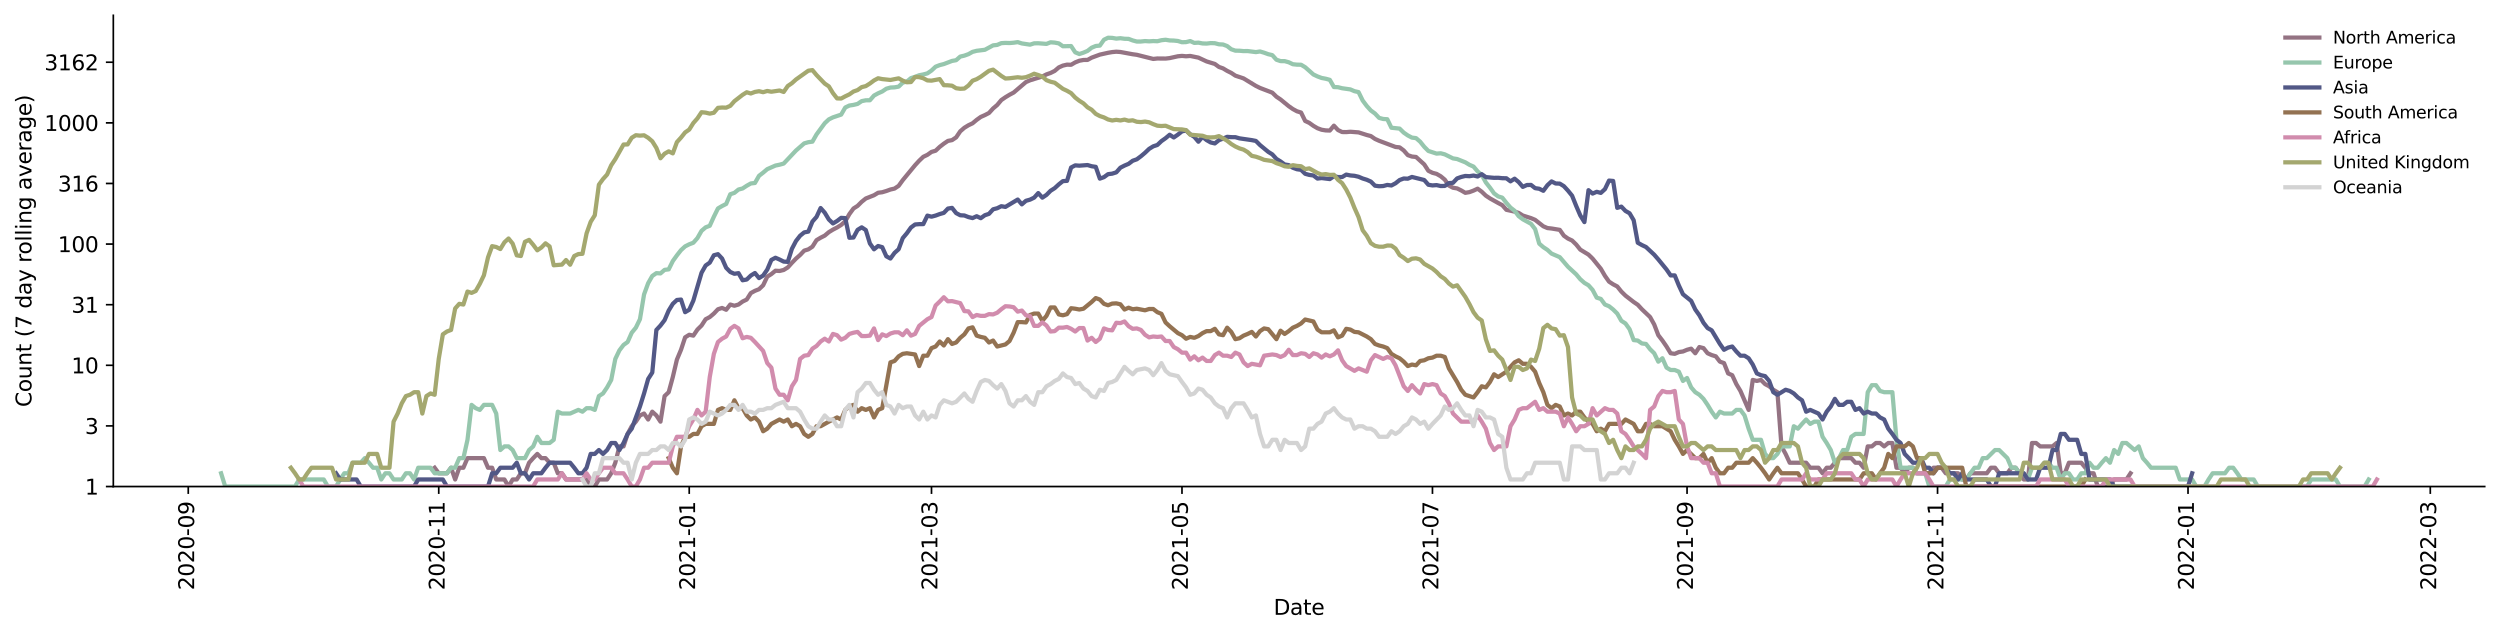<?xml version="1.0" encoding="utf-8" standalone="no"?>
<!DOCTYPE svg PUBLIC "-//W3C//DTD SVG 1.1//EN"
  "http://www.w3.org/Graphics/SVG/1.1/DTD/svg11.dtd">
<svg xmlns:xlink="http://www.w3.org/1999/xlink" width="1176.528pt" height="298.621pt" viewBox="0 0 1176.528 298.621" xmlns="http://www.w3.org/2000/svg" version="1.1">
 <defs>
  <style type="text/css">*{stroke-linejoin: round; stroke-linecap: butt}</style>
 </defs>
 <g id="figure_1">
  <g id="patch_1">
   <path d="M 0 298.621 
L 1176.528 298.621 
L 1176.528 0 
L 0 0 
z
" style="fill: #ffffff"/>
  </g>
  <g id="axes_1">
   <g id="patch_2">
    <path d="M 53.328 228.96 
L 1169.328 228.96 
L 1169.328 7.2 
L 53.328 7.2 
z
" style="fill: #ffffff"/>
   </g>
   <g id="matplotlib.axis_1">
    <g id="xtick_1">
     <g id="line2d_1">
      <defs>
       <path id="m61d5d8a94e" d="M 0 0 
L 0 3.5 
" style="stroke: #000000; stroke-width: 0.8"/>
      </defs>
      <g>
       <use xlink:href="#m61d5d8a94e" x="88.596" y="228.96" style="stroke: #000000; stroke-width: 0.8"/>
      </g>
     </g>
     <g id="text_1">
      <!-- 2020-09 -->
      <g transform="translate(91.355 277.743)rotate(-90)scale(0.1 -0.1)">
       <defs>
        <path id="DejaVuSans-32" d="M 1228 531 
L 3431 531 
L 3431 0 
L 469 0 
L 469 531 
Q 828 903 1448 1529 
Q 2069 2156 2228 2338 
Q 2531 2678 2651 2914 
Q 2772 3150 2772 3378 
Q 2772 3750 2511 3984 
Q 2250 4219 1831 4219 
Q 1534 4219 1204 4116 
Q 875 4013 500 3803 
L 500 4441 
Q 881 4594 1212 4672 
Q 1544 4750 1819 4750 
Q 2544 4750 2975 4387 
Q 3406 4025 3406 3419 
Q 3406 3131 3298 2873 
Q 3191 2616 2906 2266 
Q 2828 2175 2409 1742 
Q 1991 1309 1228 531 
z
" transform="scale(0.016)"/>
        <path id="DejaVuSans-30" d="M 2034 4250 
Q 1547 4250 1301 3770 
Q 1056 3291 1056 2328 
Q 1056 1369 1301 889 
Q 1547 409 2034 409 
Q 2525 409 2770 889 
Q 3016 1369 3016 2328 
Q 3016 3291 2770 3770 
Q 2525 4250 2034 4250 
z
M 2034 4750 
Q 2819 4750 3233 4129 
Q 3647 3509 3647 2328 
Q 3647 1150 3233 529 
Q 2819 -91 2034 -91 
Q 1250 -91 836 529 
Q 422 1150 422 2328 
Q 422 3509 836 4129 
Q 1250 4750 2034 4750 
z
" transform="scale(0.016)"/>
        <path id="DejaVuSans-2d" d="M 313 2009 
L 1997 2009 
L 1997 1497 
L 313 1497 
L 313 2009 
z
" transform="scale(0.016)"/>
        <path id="DejaVuSans-39" d="M 703 97 
L 703 672 
Q 941 559 1184 500 
Q 1428 441 1663 441 
Q 2288 441 2617 861 
Q 2947 1281 2994 2138 
Q 2813 1869 2534 1725 
Q 2256 1581 1919 1581 
Q 1219 1581 811 2004 
Q 403 2428 403 3163 
Q 403 3881 828 4315 
Q 1253 4750 1959 4750 
Q 2769 4750 3195 4129 
Q 3622 3509 3622 2328 
Q 3622 1225 3098 567 
Q 2575 -91 1691 -91 
Q 1453 -91 1209 -44 
Q 966 3 703 97 
z
M 1959 2075 
Q 2384 2075 2632 2365 
Q 2881 2656 2881 3163 
Q 2881 3666 2632 3958 
Q 2384 4250 1959 4250 
Q 1534 4250 1286 3958 
Q 1038 3666 1038 3163 
Q 1038 2656 1286 2365 
Q 1534 2075 1959 2075 
z
" transform="scale(0.016)"/>
       </defs>
       <use xlink:href="#DejaVuSans-32"/>
       <use xlink:href="#DejaVuSans-30" x="63.623"/>
       <use xlink:href="#DejaVuSans-32" x="127.246"/>
       <use xlink:href="#DejaVuSans-30" x="190.869"/>
       <use xlink:href="#DejaVuSans-2d" x="254.492"/>
       <use xlink:href="#DejaVuSans-30" x="290.576"/>
       <use xlink:href="#DejaVuSans-39" x="354.199"/>
      </g>
     </g>
    </g>
    <g id="xtick_2">
     <g id="line2d_2">
      <g>
       <use xlink:href="#m61d5d8a94e" x="206.476" y="228.96" style="stroke: #000000; stroke-width: 0.8"/>
      </g>
     </g>
     <g id="text_2">
      <!-- 2020-11 -->
      <g transform="translate(209.236 277.743)rotate(-90)scale(0.1 -0.1)">
       <defs>
        <path id="DejaVuSans-31" d="M 794 531 
L 1825 531 
L 1825 4091 
L 703 3866 
L 703 4441 
L 1819 4666 
L 2450 4666 
L 2450 531 
L 3481 531 
L 3481 0 
L 794 0 
L 794 531 
z
" transform="scale(0.016)"/>
       </defs>
       <use xlink:href="#DejaVuSans-32"/>
       <use xlink:href="#DejaVuSans-30" x="63.623"/>
       <use xlink:href="#DejaVuSans-32" x="127.246"/>
       <use xlink:href="#DejaVuSans-30" x="190.869"/>
       <use xlink:href="#DejaVuSans-2d" x="254.492"/>
       <use xlink:href="#DejaVuSans-31" x="290.576"/>
       <use xlink:href="#DejaVuSans-31" x="354.199"/>
      </g>
     </g>
    </g>
    <g id="xtick_3">
     <g id="line2d_3">
      <g>
       <use xlink:href="#m61d5d8a94e" x="324.357" y="228.96" style="stroke: #000000; stroke-width: 0.8"/>
      </g>
     </g>
     <g id="text_3">
      <!-- 2021-01 -->
      <g transform="translate(327.116 277.743)rotate(-90)scale(0.1 -0.1)">
       <use xlink:href="#DejaVuSans-32"/>
       <use xlink:href="#DejaVuSans-30" x="63.623"/>
       <use xlink:href="#DejaVuSans-32" x="127.246"/>
       <use xlink:href="#DejaVuSans-31" x="190.869"/>
       <use xlink:href="#DejaVuSans-2d" x="254.492"/>
       <use xlink:href="#DejaVuSans-30" x="290.576"/>
       <use xlink:href="#DejaVuSans-31" x="354.199"/>
      </g>
     </g>
    </g>
    <g id="xtick_4">
     <g id="line2d_4">
      <g>
       <use xlink:href="#m61d5d8a94e" x="438.372" y="228.96" style="stroke: #000000; stroke-width: 0.8"/>
      </g>
     </g>
     <g id="text_4">
      <!-- 2021-03 -->
      <g transform="translate(441.132 277.743)rotate(-90)scale(0.1 -0.1)">
       <defs>
        <path id="DejaVuSans-33" d="M 2597 2516 
Q 3050 2419 3304 2112 
Q 3559 1806 3559 1356 
Q 3559 666 3084 287 
Q 2609 -91 1734 -91 
Q 1441 -91 1130 -33 
Q 819 25 488 141 
L 488 750 
Q 750 597 1062 519 
Q 1375 441 1716 441 
Q 2309 441 2620 675 
Q 2931 909 2931 1356 
Q 2931 1769 2642 2001 
Q 2353 2234 1838 2234 
L 1294 2234 
L 1294 2753 
L 1863 2753 
Q 2328 2753 2575 2939 
Q 2822 3125 2822 3475 
Q 2822 3834 2567 4026 
Q 2313 4219 1838 4219 
Q 1578 4219 1281 4162 
Q 984 4106 628 3988 
L 628 4550 
Q 988 4650 1302 4700 
Q 1616 4750 1894 4750 
Q 2613 4750 3031 4423 
Q 3450 4097 3450 3541 
Q 3450 3153 3228 2886 
Q 3006 2619 2597 2516 
z
" transform="scale(0.016)"/>
       </defs>
       <use xlink:href="#DejaVuSans-32"/>
       <use xlink:href="#DejaVuSans-30" x="63.623"/>
       <use xlink:href="#DejaVuSans-32" x="127.246"/>
       <use xlink:href="#DejaVuSans-31" x="190.869"/>
       <use xlink:href="#DejaVuSans-2d" x="254.492"/>
       <use xlink:href="#DejaVuSans-30" x="290.576"/>
       <use xlink:href="#DejaVuSans-33" x="354.199"/>
      </g>
     </g>
    </g>
    <g id="xtick_5">
     <g id="line2d_5">
      <g>
       <use xlink:href="#m61d5d8a94e" x="556.253" y="228.96" style="stroke: #000000; stroke-width: 0.8"/>
      </g>
     </g>
     <g id="text_5">
      <!-- 2021-05 -->
      <g transform="translate(559.012 277.743)rotate(-90)scale(0.1 -0.1)">
       <defs>
        <path id="DejaVuSans-35" d="M 691 4666 
L 3169 4666 
L 3169 4134 
L 1269 4134 
L 1269 2991 
Q 1406 3038 1543 3061 
Q 1681 3084 1819 3084 
Q 2600 3084 3056 2656 
Q 3513 2228 3513 1497 
Q 3513 744 3044 326 
Q 2575 -91 1722 -91 
Q 1428 -91 1123 -41 
Q 819 9 494 109 
L 494 744 
Q 775 591 1075 516 
Q 1375 441 1709 441 
Q 2250 441 2565 725 
Q 2881 1009 2881 1497 
Q 2881 1984 2565 2268 
Q 2250 2553 1709 2553 
Q 1456 2553 1204 2497 
Q 953 2441 691 2322 
L 691 4666 
z
" transform="scale(0.016)"/>
       </defs>
       <use xlink:href="#DejaVuSans-32"/>
       <use xlink:href="#DejaVuSans-30" x="63.623"/>
       <use xlink:href="#DejaVuSans-32" x="127.246"/>
       <use xlink:href="#DejaVuSans-31" x="190.869"/>
       <use xlink:href="#DejaVuSans-2d" x="254.492"/>
       <use xlink:href="#DejaVuSans-30" x="290.576"/>
       <use xlink:href="#DejaVuSans-35" x="354.199"/>
      </g>
     </g>
    </g>
    <g id="xtick_6">
     <g id="line2d_6">
      <g>
       <use xlink:href="#m61d5d8a94e" x="674.133" y="228.96" style="stroke: #000000; stroke-width: 0.8"/>
      </g>
     </g>
     <g id="text_6">
      <!-- 2021-07 -->
      <g transform="translate(676.893 277.743)rotate(-90)scale(0.1 -0.1)">
       <defs>
        <path id="DejaVuSans-37" d="M 525 4666 
L 3525 4666 
L 3525 4397 
L 1831 0 
L 1172 0 
L 2766 4134 
L 525 4134 
L 525 4666 
z
" transform="scale(0.016)"/>
       </defs>
       <use xlink:href="#DejaVuSans-32"/>
       <use xlink:href="#DejaVuSans-30" x="63.623"/>
       <use xlink:href="#DejaVuSans-32" x="127.246"/>
       <use xlink:href="#DejaVuSans-31" x="190.869"/>
       <use xlink:href="#DejaVuSans-2d" x="254.492"/>
       <use xlink:href="#DejaVuSans-30" x="290.576"/>
       <use xlink:href="#DejaVuSans-37" x="354.199"/>
      </g>
     </g>
    </g>
    <g id="xtick_7">
     <g id="line2d_7">
      <g>
       <use xlink:href="#m61d5d8a94e" x="793.946" y="228.96" style="stroke: #000000; stroke-width: 0.8"/>
      </g>
     </g>
     <g id="text_7">
      <!-- 2021-09 -->
      <g transform="translate(796.706 277.743)rotate(-90)scale(0.1 -0.1)">
       <use xlink:href="#DejaVuSans-32"/>
       <use xlink:href="#DejaVuSans-30" x="63.623"/>
       <use xlink:href="#DejaVuSans-32" x="127.246"/>
       <use xlink:href="#DejaVuSans-31" x="190.869"/>
       <use xlink:href="#DejaVuSans-2d" x="254.492"/>
       <use xlink:href="#DejaVuSans-30" x="290.576"/>
       <use xlink:href="#DejaVuSans-39" x="354.199"/>
      </g>
     </g>
    </g>
    <g id="xtick_8">
     <g id="line2d_8">
      <g>
       <use xlink:href="#m61d5d8a94e" x="911.827" y="228.96" style="stroke: #000000; stroke-width: 0.8"/>
      </g>
     </g>
     <g id="text_8">
      <!-- 2021-11 -->
      <g transform="translate(914.586 277.743)rotate(-90)scale(0.1 -0.1)">
       <use xlink:href="#DejaVuSans-32"/>
       <use xlink:href="#DejaVuSans-30" x="63.623"/>
       <use xlink:href="#DejaVuSans-32" x="127.246"/>
       <use xlink:href="#DejaVuSans-31" x="190.869"/>
       <use xlink:href="#DejaVuSans-2d" x="254.492"/>
       <use xlink:href="#DejaVuSans-31" x="290.576"/>
       <use xlink:href="#DejaVuSans-31" x="354.199"/>
      </g>
     </g>
    </g>
    <g id="xtick_9">
     <g id="line2d_9">
      <g>
       <use xlink:href="#m61d5d8a94e" x="1029.707" y="228.96" style="stroke: #000000; stroke-width: 0.8"/>
      </g>
     </g>
     <g id="text_9">
      <!-- 2022-01 -->
      <g transform="translate(1032.467 277.743)rotate(-90)scale(0.1 -0.1)">
       <use xlink:href="#DejaVuSans-32"/>
       <use xlink:href="#DejaVuSans-30" x="63.623"/>
       <use xlink:href="#DejaVuSans-32" x="127.246"/>
       <use xlink:href="#DejaVuSans-32" x="190.869"/>
       <use xlink:href="#DejaVuSans-2d" x="254.492"/>
       <use xlink:href="#DejaVuSans-30" x="290.576"/>
       <use xlink:href="#DejaVuSans-31" x="354.199"/>
      </g>
     </g>
    </g>
    <g id="xtick_10">
     <g id="line2d_10">
      <g>
       <use xlink:href="#m61d5d8a94e" x="1143.723" y="228.96" style="stroke: #000000; stroke-width: 0.8"/>
      </g>
     </g>
     <g id="text_10">
      <!-- 2022-03 -->
      <g transform="translate(1146.482 277.743)rotate(-90)scale(0.1 -0.1)">
       <use xlink:href="#DejaVuSans-32"/>
       <use xlink:href="#DejaVuSans-30" x="63.623"/>
       <use xlink:href="#DejaVuSans-32" x="127.246"/>
       <use xlink:href="#DejaVuSans-32" x="190.869"/>
       <use xlink:href="#DejaVuSans-2d" x="254.492"/>
       <use xlink:href="#DejaVuSans-30" x="290.576"/>
       <use xlink:href="#DejaVuSans-33" x="354.199"/>
      </g>
     </g>
    </g>
    <g id="text_11">
     <!-- Date -->
     <g transform="translate(599.377 289.341)scale(0.1 -0.1)">
      <defs>
       <path id="DejaVuSans-44" d="M 1259 4147 
L 1259 519 
L 2022 519 
Q 2988 519 3436 956 
Q 3884 1394 3884 2338 
Q 3884 3275 3436 3711 
Q 2988 4147 2022 4147 
L 1259 4147 
z
M 628 4666 
L 1925 4666 
Q 3281 4666 3915 4102 
Q 4550 3538 4550 2338 
Q 4550 1131 3912 565 
Q 3275 0 1925 0 
L 628 0 
L 628 4666 
z
" transform="scale(0.016)"/>
       <path id="DejaVuSans-61" d="M 2194 1759 
Q 1497 1759 1228 1600 
Q 959 1441 959 1056 
Q 959 750 1161 570 
Q 1363 391 1709 391 
Q 2188 391 2477 730 
Q 2766 1069 2766 1631 
L 2766 1759 
L 2194 1759 
z
M 3341 1997 
L 3341 0 
L 2766 0 
L 2766 531 
Q 2569 213 2275 61 
Q 1981 -91 1556 -91 
Q 1019 -91 701 211 
Q 384 513 384 1019 
Q 384 1609 779 1909 
Q 1175 2209 1959 2209 
L 2766 2209 
L 2766 2266 
Q 2766 2663 2505 2880 
Q 2244 3097 1772 3097 
Q 1472 3097 1187 3025 
Q 903 2953 641 2809 
L 641 3341 
Q 956 3463 1253 3523 
Q 1550 3584 1831 3584 
Q 2591 3584 2966 3190 
Q 3341 2797 3341 1997 
z
" transform="scale(0.016)"/>
       <path id="DejaVuSans-74" d="M 1172 4494 
L 1172 3500 
L 2356 3500 
L 2356 3053 
L 1172 3053 
L 1172 1153 
Q 1172 725 1289 603 
Q 1406 481 1766 481 
L 2356 481 
L 2356 0 
L 1766 0 
Q 1100 0 847 248 
Q 594 497 594 1153 
L 594 3053 
L 172 3053 
L 172 3500 
L 594 3500 
L 594 4494 
L 1172 4494 
z
" transform="scale(0.016)"/>
       <path id="DejaVuSans-65" d="M 3597 1894 
L 3597 1613 
L 953 1613 
Q 991 1019 1311 708 
Q 1631 397 2203 397 
Q 2534 397 2845 478 
Q 3156 559 3463 722 
L 3463 178 
Q 3153 47 2828 -22 
Q 2503 -91 2169 -91 
Q 1331 -91 842 396 
Q 353 884 353 1716 
Q 353 2575 817 3079 
Q 1281 3584 2069 3584 
Q 2775 3584 3186 3129 
Q 3597 2675 3597 1894 
z
M 3022 2063 
Q 3016 2534 2758 2815 
Q 2500 3097 2075 3097 
Q 1594 3097 1305 2825 
Q 1016 2553 972 2059 
L 3022 2063 
z
" transform="scale(0.016)"/>
      </defs>
      <use xlink:href="#DejaVuSans-44"/>
      <use xlink:href="#DejaVuSans-61" x="77.002"/>
      <use xlink:href="#DejaVuSans-74" x="138.281"/>
      <use xlink:href="#DejaVuSans-65" x="177.49"/>
     </g>
    </g>
   </g>
   <g id="matplotlib.axis_2">
    <g id="ytick_1">
     <g id="line2d_11">
      <defs>
       <path id="mb64c7d17f9" d="M 0 0 
L -3.5 0 
" style="stroke: #000000; stroke-width: 0.8"/>
      </defs>
      <g>
       <use xlink:href="#mb64c7d17f9" x="53.328" y="228.96" style="stroke: #000000; stroke-width: 0.8"/>
      </g>
     </g>
     <g id="text_12">
      <!-- 1 -->
      <g transform="translate(39.966 232.759)scale(0.1 -0.1)">
       <use xlink:href="#DejaVuSans-31"/>
      </g>
     </g>
    </g>
    <g id="ytick_2">
     <g id="line2d_12">
      <g>
       <use xlink:href="#mb64c7d17f9" x="53.328" y="200.436" style="stroke: #000000; stroke-width: 0.8"/>
      </g>
     </g>
     <g id="text_13">
      <!-- 3 -->
      <g transform="translate(39.966 204.236)scale(0.1 -0.1)">
       <use xlink:href="#DejaVuSans-33"/>
      </g>
     </g>
    </g>
    <g id="ytick_3">
     <g id="line2d_13">
      <g>
       <use xlink:href="#mb64c7d17f9" x="53.328" y="171.913" style="stroke: #000000; stroke-width: 0.8"/>
      </g>
     </g>
     <g id="text_14">
      <!-- 10 -->
      <g transform="translate(33.603 175.712)scale(0.1 -0.1)">
       <use xlink:href="#DejaVuSans-31"/>
       <use xlink:href="#DejaVuSans-30" x="63.623"/>
      </g>
     </g>
    </g>
    <g id="ytick_4">
     <g id="line2d_14">
      <g>
       <use xlink:href="#mb64c7d17f9" x="53.328" y="143.389" style="stroke: #000000; stroke-width: 0.8"/>
      </g>
     </g>
     <g id="text_15">
      <!-- 31 -->
      <g transform="translate(33.603 147.188)scale(0.1 -0.1)">
       <use xlink:href="#DejaVuSans-33"/>
       <use xlink:href="#DejaVuSans-31" x="63.623"/>
      </g>
     </g>
    </g>
    <g id="ytick_5">
     <g id="line2d_15">
      <g>
       <use xlink:href="#mb64c7d17f9" x="53.328" y="114.865" style="stroke: #000000; stroke-width: 0.8"/>
      </g>
     </g>
     <g id="text_16">
      <!-- 100 -->
      <g transform="translate(27.241 118.664)scale(0.1 -0.1)">
       <use xlink:href="#DejaVuSans-31"/>
       <use xlink:href="#DejaVuSans-30" x="63.623"/>
       <use xlink:href="#DejaVuSans-30" x="127.246"/>
      </g>
     </g>
    </g>
    <g id="ytick_6">
     <g id="line2d_16">
      <g>
       <use xlink:href="#mb64c7d17f9" x="53.328" y="86.341" style="stroke: #000000; stroke-width: 0.8"/>
      </g>
     </g>
     <g id="text_17">
      <!-- 316 -->
      <g transform="translate(27.241 90.141)scale(0.1 -0.1)">
       <defs>
        <path id="DejaVuSans-36" d="M 2113 2584 
Q 1688 2584 1439 2293 
Q 1191 2003 1191 1497 
Q 1191 994 1439 701 
Q 1688 409 2113 409 
Q 2538 409 2786 701 
Q 3034 994 3034 1497 
Q 3034 2003 2786 2293 
Q 2538 2584 2113 2584 
z
M 3366 4563 
L 3366 3988 
Q 3128 4100 2886 4159 
Q 2644 4219 2406 4219 
Q 1781 4219 1451 3797 
Q 1122 3375 1075 2522 
Q 1259 2794 1537 2939 
Q 1816 3084 2150 3084 
Q 2853 3084 3261 2657 
Q 3669 2231 3669 1497 
Q 3669 778 3244 343 
Q 2819 -91 2113 -91 
Q 1303 -91 875 529 
Q 447 1150 447 2328 
Q 447 3434 972 4092 
Q 1497 4750 2381 4750 
Q 2619 4750 2861 4703 
Q 3103 4656 3366 4563 
z
" transform="scale(0.016)"/>
       </defs>
       <use xlink:href="#DejaVuSans-33"/>
       <use xlink:href="#DejaVuSans-31" x="63.623"/>
       <use xlink:href="#DejaVuSans-36" x="127.246"/>
      </g>
     </g>
    </g>
    <g id="ytick_7">
     <g id="line2d_17">
      <g>
       <use xlink:href="#mb64c7d17f9" x="53.328" y="57.818" style="stroke: #000000; stroke-width: 0.8"/>
      </g>
     </g>
     <g id="text_18">
      <!-- 1000 -->
      <g transform="translate(20.878 61.617)scale(0.1 -0.1)">
       <use xlink:href="#DejaVuSans-31"/>
       <use xlink:href="#DejaVuSans-30" x="63.623"/>
       <use xlink:href="#DejaVuSans-30" x="127.246"/>
       <use xlink:href="#DejaVuSans-30" x="190.869"/>
      </g>
     </g>
    </g>
    <g id="ytick_8">
     <g id="line2d_18">
      <g>
       <use xlink:href="#mb64c7d17f9" x="53.328" y="29.294" style="stroke: #000000; stroke-width: 0.8"/>
      </g>
     </g>
     <g id="text_19">
      <!-- 3162 -->
      <g transform="translate(20.878 33.093)scale(0.1 -0.1)">
       <use xlink:href="#DejaVuSans-33"/>
       <use xlink:href="#DejaVuSans-31" x="63.623"/>
       <use xlink:href="#DejaVuSans-36" x="127.246"/>
       <use xlink:href="#DejaVuSans-32" x="190.869"/>
      </g>
     </g>
    </g>
    <g id="text_20">
     <!-- Count (7 day rolling average) -->
     <g transform="translate(14.798 191.548)rotate(-90)scale(0.1 -0.1)">
      <defs>
       <path id="DejaVuSans-43" d="M 4122 4306 
L 4122 3641 
Q 3803 3938 3442 4084 
Q 3081 4231 2675 4231 
Q 1875 4231 1450 3742 
Q 1025 3253 1025 2328 
Q 1025 1406 1450 917 
Q 1875 428 2675 428 
Q 3081 428 3442 575 
Q 3803 722 4122 1019 
L 4122 359 
Q 3791 134 3420 21 
Q 3050 -91 2638 -91 
Q 1578 -91 968 557 
Q 359 1206 359 2328 
Q 359 3453 968 4101 
Q 1578 4750 2638 4750 
Q 3056 4750 3426 4639 
Q 3797 4528 4122 4306 
z
" transform="scale(0.016)"/>
       <path id="DejaVuSans-6f" d="M 1959 3097 
Q 1497 3097 1228 2736 
Q 959 2375 959 1747 
Q 959 1119 1226 758 
Q 1494 397 1959 397 
Q 2419 397 2687 759 
Q 2956 1122 2956 1747 
Q 2956 2369 2687 2733 
Q 2419 3097 1959 3097 
z
M 1959 3584 
Q 2709 3584 3137 3096 
Q 3566 2609 3566 1747 
Q 3566 888 3137 398 
Q 2709 -91 1959 -91 
Q 1206 -91 779 398 
Q 353 888 353 1747 
Q 353 2609 779 3096 
Q 1206 3584 1959 3584 
z
" transform="scale(0.016)"/>
       <path id="DejaVuSans-75" d="M 544 1381 
L 544 3500 
L 1119 3500 
L 1119 1403 
Q 1119 906 1312 657 
Q 1506 409 1894 409 
Q 2359 409 2629 706 
Q 2900 1003 2900 1516 
L 2900 3500 
L 3475 3500 
L 3475 0 
L 2900 0 
L 2900 538 
Q 2691 219 2414 64 
Q 2138 -91 1772 -91 
Q 1169 -91 856 284 
Q 544 659 544 1381 
z
M 1991 3584 
L 1991 3584 
z
" transform="scale(0.016)"/>
       <path id="DejaVuSans-6e" d="M 3513 2113 
L 3513 0 
L 2938 0 
L 2938 2094 
Q 2938 2591 2744 2837 
Q 2550 3084 2163 3084 
Q 1697 3084 1428 2787 
Q 1159 2491 1159 1978 
L 1159 0 
L 581 0 
L 581 3500 
L 1159 3500 
L 1159 2956 
Q 1366 3272 1645 3428 
Q 1925 3584 2291 3584 
Q 2894 3584 3203 3211 
Q 3513 2838 3513 2113 
z
" transform="scale(0.016)"/>
       <path id="DejaVuSans-20" transform="scale(0.016)"/>
       <path id="DejaVuSans-28" d="M 1984 4856 
Q 1566 4138 1362 3434 
Q 1159 2731 1159 2009 
Q 1159 1288 1364 580 
Q 1569 -128 1984 -844 
L 1484 -844 
Q 1016 -109 783 600 
Q 550 1309 550 2009 
Q 550 2706 781 3412 
Q 1013 4119 1484 4856 
L 1984 4856 
z
" transform="scale(0.016)"/>
       <path id="DejaVuSans-64" d="M 2906 2969 
L 2906 4863 
L 3481 4863 
L 3481 0 
L 2906 0 
L 2906 525 
Q 2725 213 2448 61 
Q 2172 -91 1784 -91 
Q 1150 -91 751 415 
Q 353 922 353 1747 
Q 353 2572 751 3078 
Q 1150 3584 1784 3584 
Q 2172 3584 2448 3432 
Q 2725 3281 2906 2969 
z
M 947 1747 
Q 947 1113 1208 752 
Q 1469 391 1925 391 
Q 2381 391 2643 752 
Q 2906 1113 2906 1747 
Q 2906 2381 2643 2742 
Q 2381 3103 1925 3103 
Q 1469 3103 1208 2742 
Q 947 2381 947 1747 
z
" transform="scale(0.016)"/>
       <path id="DejaVuSans-79" d="M 2059 -325 
Q 1816 -950 1584 -1140 
Q 1353 -1331 966 -1331 
L 506 -1331 
L 506 -850 
L 844 -850 
Q 1081 -850 1212 -737 
Q 1344 -625 1503 -206 
L 1606 56 
L 191 3500 
L 800 3500 
L 1894 763 
L 2988 3500 
L 3597 3500 
L 2059 -325 
z
" transform="scale(0.016)"/>
       <path id="DejaVuSans-72" d="M 2631 2963 
Q 2534 3019 2420 3045 
Q 2306 3072 2169 3072 
Q 1681 3072 1420 2755 
Q 1159 2438 1159 1844 
L 1159 0 
L 581 0 
L 581 3500 
L 1159 3500 
L 1159 2956 
Q 1341 3275 1631 3429 
Q 1922 3584 2338 3584 
Q 2397 3584 2469 3576 
Q 2541 3569 2628 3553 
L 2631 2963 
z
" transform="scale(0.016)"/>
       <path id="DejaVuSans-6c" d="M 603 4863 
L 1178 4863 
L 1178 0 
L 603 0 
L 603 4863 
z
" transform="scale(0.016)"/>
       <path id="DejaVuSans-69" d="M 603 3500 
L 1178 3500 
L 1178 0 
L 603 0 
L 603 3500 
z
M 603 4863 
L 1178 4863 
L 1178 4134 
L 603 4134 
L 603 4863 
z
" transform="scale(0.016)"/>
       <path id="DejaVuSans-67" d="M 2906 1791 
Q 2906 2416 2648 2759 
Q 2391 3103 1925 3103 
Q 1463 3103 1205 2759 
Q 947 2416 947 1791 
Q 947 1169 1205 825 
Q 1463 481 1925 481 
Q 2391 481 2648 825 
Q 2906 1169 2906 1791 
z
M 3481 434 
Q 3481 -459 3084 -895 
Q 2688 -1331 1869 -1331 
Q 1566 -1331 1297 -1286 
Q 1028 -1241 775 -1147 
L 775 -588 
Q 1028 -725 1275 -790 
Q 1522 -856 1778 -856 
Q 2344 -856 2625 -561 
Q 2906 -266 2906 331 
L 2906 616 
Q 2728 306 2450 153 
Q 2172 0 1784 0 
Q 1141 0 747 490 
Q 353 981 353 1791 
Q 353 2603 747 3093 
Q 1141 3584 1784 3584 
Q 2172 3584 2450 3431 
Q 2728 3278 2906 2969 
L 2906 3500 
L 3481 3500 
L 3481 434 
z
" transform="scale(0.016)"/>
       <path id="DejaVuSans-76" d="M 191 3500 
L 800 3500 
L 1894 563 
L 2988 3500 
L 3597 3500 
L 2284 0 
L 1503 0 
L 191 3500 
z
" transform="scale(0.016)"/>
       <path id="DejaVuSans-29" d="M 513 4856 
L 1013 4856 
Q 1481 4119 1714 3412 
Q 1947 2706 1947 2009 
Q 1947 1309 1714 600 
Q 1481 -109 1013 -844 
L 513 -844 
Q 928 -128 1133 580 
Q 1338 1288 1338 2009 
Q 1338 2731 1133 3434 
Q 928 4138 513 4856 
z
" transform="scale(0.016)"/>
      </defs>
      <use xlink:href="#DejaVuSans-43"/>
      <use xlink:href="#DejaVuSans-6f" x="69.824"/>
      <use xlink:href="#DejaVuSans-75" x="131.006"/>
      <use xlink:href="#DejaVuSans-6e" x="194.385"/>
      <use xlink:href="#DejaVuSans-74" x="257.764"/>
      <use xlink:href="#DejaVuSans-20" x="296.973"/>
      <use xlink:href="#DejaVuSans-28" x="328.76"/>
      <use xlink:href="#DejaVuSans-37" x="367.773"/>
      <use xlink:href="#DejaVuSans-20" x="431.396"/>
      <use xlink:href="#DejaVuSans-64" x="463.184"/>
      <use xlink:href="#DejaVuSans-61" x="526.66"/>
      <use xlink:href="#DejaVuSans-79" x="587.939"/>
      <use xlink:href="#DejaVuSans-20" x="647.119"/>
      <use xlink:href="#DejaVuSans-72" x="678.906"/>
      <use xlink:href="#DejaVuSans-6f" x="717.77"/>
      <use xlink:href="#DejaVuSans-6c" x="778.951"/>
      <use xlink:href="#DejaVuSans-6c" x="806.734"/>
      <use xlink:href="#DejaVuSans-69" x="834.518"/>
      <use xlink:href="#DejaVuSans-6e" x="862.301"/>
      <use xlink:href="#DejaVuSans-67" x="925.68"/>
      <use xlink:href="#DejaVuSans-20" x="989.156"/>
      <use xlink:href="#DejaVuSans-61" x="1020.943"/>
      <use xlink:href="#DejaVuSans-76" x="1082.223"/>
      <use xlink:href="#DejaVuSans-65" x="1141.402"/>
      <use xlink:href="#DejaVuSans-72" x="1202.926"/>
      <use xlink:href="#DejaVuSans-61" x="1244.039"/>
      <use xlink:href="#DejaVuSans-67" x="1305.318"/>
      <use xlink:href="#DejaVuSans-65" x="1368.795"/>
      <use xlink:href="#DejaVuSans-29" x="1430.318"/>
     </g>
    </g>
   </g>
   <g id="line2d_19">
    <path d="M 204.544 220.123 
L 206.476 222.734 
L 210.341 222.734 
L 212.274 220.123 
L 214.206 225.652 
L 216.139 220.123 
L 218.071 220.123 
L 220.003 215.606 
L 227.733 215.606 
L 229.666 220.123 
L 231.598 220.123 
L 233.531 225.652 
L 237.396 225.652 
L 239.328 228.96 
L 241.261 225.652 
L 243.193 225.652 
L 245.126 222.734 
L 247.058 222.734 
L 248.99 217.762 
L 250.923 215.606 
L 252.855 213.623 
L 254.788 215.606 
L 256.72 215.606 
L 258.653 217.762 
L 260.585 217.762 
L 262.518 222.734 
L 264.45 222.734 
L 266.383 225.652 
L 276.045 225.652 
L 277.977 228.96 
L 279.91 228.96 
L 281.842 225.652 
L 285.707 225.652 
L 287.64 222.734 
L 289.572 217.762 
L 291.505 210.078 
L 293.437 210.078 
L 295.37 204.221 
L 297.302 200.589 
L 299.235 198.433 
L 301.167 195.515 
L 303.1 194.614 
L 305.032 197.422 
L 306.964 193.745 
L 308.897 195.515 
L 310.829 198.433 
L 312.762 186.405 
L 314.694 184.568 
L 316.627 177.441 
L 318.559 169.232 
L 320.492 164.609 
L 322.424 158.766 
L 324.357 157.547 
L 326.289 157.947 
L 328.222 155.096 
L 330.154 153.196 
L 332.087 150.223 
L 334.019 149.211 
L 335.952 147.568 
L 337.884 145.534 
L 339.816 144.931 
L 341.749 145.779 
L 343.681 143.317 
L 345.614 143.882 
L 347.546 143.317 
L 349.479 141.907 
L 351.411 140.976 
L 353.344 137.923 
L 355.276 136.869 
L 357.209 136.106 
L 359.141 134.258 
L 361.074 130.197 
L 363.006 128.979 
L 364.939 127.403 
L 366.871 127.521 
L 368.803 127.054 
L 370.736 125.867 
L 372.668 123.702 
L 374.601 121.711 
L 376.533 119.999 
L 378.466 117.952 
L 380.398 117.358 
L 382.331 116.099 
L 384.263 113.024 
L 386.196 111.869 
L 388.128 110.885 
L 390.061 109.252 
L 391.993 108.067 
L 393.926 107.066 
L 395.858 105.856 
L 397.79 104.145 
L 399.723 100.759 
L 401.655 98.121 
L 403.588 96.891 
L 405.52 94.964 
L 407.453 93.412 
L 411.318 91.882 
L 413.25 90.72 
L 415.183 90.468 
L 417.115 89.893 
L 419.048 89.192 
L 420.98 88.744 
L 422.913 87.459 
L 424.845 84.786 
L 430.642 77.743 
L 432.575 75.636 
L 434.507 73.795 
L 436.44 72.869 
L 438.372 71.497 
L 440.305 70.932 
L 442.237 69.119 
L 444.17 67.613 
L 446.102 66.318 
L 448.035 65.942 
L 449.967 64.654 
L 451.9 61.803 
L 453.832 60.127 
L 455.764 58.944 
L 457.697 58.024 
L 459.629 56.408 
L 461.562 55.029 
L 463.494 54.168 
L 465.427 53.168 
L 467.359 51.041 
L 469.292 49.406 
L 471.224 47.097 
L 473.157 45.763 
L 475.089 44.592 
L 477.022 43.564 
L 482.819 38.63 
L 484.752 37.787 
L 490.549 35.992 
L 492.481 35.009 
L 494.414 34.337 
L 496.346 33.373 
L 498.279 31.728 
L 500.211 30.869 
L 502.144 30.425 
L 504.076 30.487 
L 506.009 29.365 
L 507.941 28.588 
L 509.874 28.225 
L 511.806 28.199 
L 513.739 27.14 
L 517.603 25.707 
L 521.468 24.843 
L 523.401 24.51 
L 525.333 24.335 
L 527.266 24.469 
L 533.063 25.532 
L 534.996 25.792 
L 542.726 27.733 
L 544.658 27.523 
L 548.523 27.564 
L 550.455 27.34 
L 554.32 26.486 
L 556.253 26.307 
L 558.185 26.486 
L 560.118 26.328 
L 563.983 27.115 
L 567.848 28.909 
L 571.713 30.097 
L 573.645 31.504 
L 575.577 32.184 
L 577.51 33.353 
L 579.442 34.31 
L 581.375 35.602 
L 585.24 36.905 
L 591.037 40.425 
L 592.97 41.385 
L 598.767 43.614 
L 600.7 45.505 
L 602.632 46.805 
L 606.497 49.969 
L 608.429 51.315 
L 610.362 52.372 
L 612.294 52.964 
L 614.227 56.918 
L 616.159 57.828 
L 618.092 59.216 
L 620.024 60.346 
L 621.957 61.057 
L 623.889 61.37 
L 625.822 61.435 
L 627.754 59.145 
L 629.687 61.203 
L 631.619 62.133 
L 633.552 62.171 
L 635.484 62.007 
L 639.349 62.298 
L 643.214 63.528 
L 645.146 64.042 
L 647.079 65.374 
L 649.011 66.248 
L 656.741 69.158 
L 658.674 69.349 
L 660.606 70.806 
L 662.539 73.012 
L 664.471 73.674 
L 666.403 73.87 
L 670.268 77.382 
L 672.201 80.369 
L 674.133 81.32 
L 676.066 81.827 
L 677.998 82.934 
L 679.931 84.546 
L 681.863 87.319 
L 683.796 88.353 
L 685.728 88.67 
L 687.661 89.623 
L 689.593 90.747 
L 691.526 90.415 
L 693.458 89.7 
L 695.39 88.794 
L 697.323 90.231 
L 699.255 92.079 
L 701.188 93.368 
L 705.053 95.525 
L 706.985 96.551 
L 708.918 98.74 
L 712.783 99.586 
L 714.715 100.204 
L 716.648 101.429 
L 720.513 102.652 
L 722.445 103.465 
L 726.31 106.504 
L 728.242 107.325 
L 730.175 107.535 
L 734.04 108.175 
L 735.972 110.915 
L 737.905 112.28 
L 739.837 113.189 
L 741.77 115.078 
L 743.702 117.476 
L 747.567 119.825 
L 749.5 121.711 
L 753.364 126.481 
L 755.297 129.806 
L 757.229 132.539 
L 759.162 133.798 
L 761.094 134.806 
L 763.027 137.215 
L 764.959 139.118 
L 768.824 142.119 
L 770.757 143.429 
L 772.689 145.534 
L 776.554 149.211 
L 778.487 152.702 
L 780.419 157.746 
L 782.352 160.268 
L 784.284 163.076 
L 786.216 166.243 
L 788.149 166.526 
L 790.081 165.686 
L 792.014 165.412 
L 793.946 164.609 
L 795.879 164.087 
L 797.811 166.243 
L 799.744 163.325 
L 801.676 163.83 
L 803.609 166.243 
L 805.541 167.102 
L 807.474 167.692 
L 809.406 170.203 
L 811.339 170.873 
L 813.271 175.732 
L 815.203 176.572 
L 817.136 180.749 
L 819.068 183.986 
L 822.933 192.905 
L 824.866 178.805 
L 826.798 179.277 
L 828.731 178.805 
L 830.663 180.749 
L 832.596 181.782 
L 834.528 183.416 
L 836.461 184.568 
L 838.393 210.078 
L 840.326 213.623 
L 842.258 217.762 
L 849.988 217.762 
L 851.92 220.123 
L 855.785 220.123 
L 857.718 222.734 
L 859.65 220.123 
L 861.583 220.123 
L 863.515 217.762 
L 865.448 215.606 
L 871.245 215.606 
L 873.177 217.762 
L 875.11 217.762 
L 877.042 220.123 
L 878.975 210.078 
L 880.907 210.078 
L 882.84 208.479 
L 884.772 208.479 
L 886.705 210.078 
L 888.637 208.479 
L 890.57 208.479 
L 892.502 220.123 
L 894.435 220.123 
L 896.367 222.734 
L 898.3 220.123 
L 900.232 220.123 
L 902.164 222.734 
L 907.962 222.734 
L 909.894 220.123 
L 913.759 220.123 
L 915.692 222.734 
L 921.489 222.734 
L 923.422 225.652 
L 925.354 225.652 
L 927.287 222.734 
L 935.016 222.734 
L 936.949 220.123 
L 938.881 220.123 
L 940.814 222.734 
L 944.679 222.734 
L 946.611 220.123 
L 948.544 220.123 
L 950.476 222.734 
L 952.409 225.652 
L 954.341 225.652 
L 956.274 208.479 
L 958.206 208.479 
L 960.139 210.078 
L 965.936 210.078 
L 967.868 208.479 
L 969.801 222.734 
L 971.733 222.734 
L 973.666 217.762 
L 979.463 217.762 
L 981.396 220.123 
L 983.328 222.734 
L 985.261 222.734 
L 987.193 228.96 
L 992.99 228.96 
L 994.923 225.652 
L 1000.72 225.652 
L 1002.653 222.734 
L 1002.653 222.734 
" clip-path="url(#p8fb32dab8c)" style="fill: none; stroke: #947383; stroke-width: 2; stroke-linecap: square"/>
   </g>
   <g id="line2d_20">
    <path d="M 104.055 222.734 
L 105.988 228.96 
L 138.84 228.96 
L 140.772 225.652 
L 152.367 225.652 
L 154.3 228.96 
L 158.164 228.96 
L 160.097 225.652 
L 162.029 222.734 
L 163.962 222.734 
L 165.894 217.762 
L 169.759 217.762 
L 171.692 215.606 
L 173.624 217.762 
L 175.557 220.123 
L 177.489 220.123 
L 179.422 225.652 
L 181.354 222.734 
L 183.287 222.734 
L 185.219 225.652 
L 189.084 225.652 
L 191.016 222.734 
L 192.949 222.734 
L 194.881 225.652 
L 196.814 220.123 
L 202.611 220.123 
L 204.544 222.734 
L 210.341 222.734 
L 212.274 220.123 
L 214.206 220.123 
L 216.139 215.606 
L 218.071 215.606 
L 220.003 206.977 
L 221.936 190.543 
L 223.868 192.092 
L 225.801 192.905 
L 227.733 190.543 
L 231.598 190.543 
L 233.531 194.614 
L 235.463 211.787 
L 237.396 210.078 
L 239.328 210.078 
L 241.261 211.787 
L 243.193 215.606 
L 247.058 215.606 
L 248.99 211.787 
L 250.923 210.078 
L 252.855 205.561 
L 254.788 208.479 
L 258.653 208.479 
L 260.585 206.977 
L 262.518 193.745 
L 264.45 194.614 
L 268.315 194.614 
L 272.18 192.905 
L 274.113 193.745 
L 276.045 192.092 
L 277.977 192.092 
L 279.91 192.905 
L 281.842 186.405 
L 283.775 185.166 
L 285.707 182.315 
L 287.64 178.805 
L 289.572 168.916 
L 291.505 164.874 
L 293.437 162.344 
L 295.37 160.941 
L 297.302 156.576 
L 299.235 154.214 
L 301.167 150.223 
L 303.1 138.56 
L 305.032 133.272 
L 306.964 129.871 
L 308.897 128.545 
L 310.829 128.668 
L 312.762 126.996 
L 314.694 126.766 
L 316.627 122.857 
L 318.559 120.173 
L 320.492 117.713 
L 322.424 115.95 
L 324.357 114.972 
L 326.289 114.236 
L 328.222 112.026 
L 330.154 108.639 
L 332.087 106.988 
L 334.019 106.252 
L 335.952 101.991 
L 337.884 98.085 
L 339.816 96.96 
L 341.749 95.983 
L 343.681 91.411 
L 345.614 90.76 
L 347.546 89.192 
L 349.479 88.695 
L 351.411 87.424 
L 353.344 86.337 
L 355.276 86.114 
L 357.209 82.739 
L 359.141 81.247 
L 361.074 79.607 
L 364.939 77.91 
L 366.871 77.515 
L 368.803 76.98 
L 374.601 70.836 
L 378.466 67.472 
L 380.398 66.919 
L 382.331 66.665 
L 384.263 63.271 
L 388.128 57.995 
L 390.061 56.185 
L 391.993 55.232 
L 395.858 53.937 
L 397.79 50.591 
L 399.723 49.664 
L 401.655 49.371 
L 403.588 48.902 
L 405.52 47.591 
L 407.453 47.208 
L 409.385 47.175 
L 411.318 44.971 
L 413.25 43.909 
L 415.183 43.057 
L 417.115 41.75 
L 419.048 41.196 
L 420.98 41.104 
L 422.913 40.771 
L 424.845 38.898 
L 426.777 38.375 
L 428.71 36.767 
L 430.642 36.159 
L 432.575 35.414 
L 434.507 35.039 
L 436.44 34.532 
L 438.372 33.191 
L 440.305 31.388 
L 442.237 30.639 
L 444.17 30.148 
L 448.035 28.675 
L 449.967 28.327 
L 451.9 26.631 
L 453.832 26.181 
L 455.764 25.483 
L 457.697 24.408 
L 459.629 23.91 
L 463.494 23.427 
L 467.359 21.349 
L 469.292 21.133 
L 471.224 20.311 
L 473.157 20.188 
L 475.089 20.254 
L 477.022 20.1 
L 478.954 19.82 
L 480.887 20.44 
L 484.752 21.014 
L 486.684 20.393 
L 488.616 20.359 
L 492.481 20.66 
L 494.414 19.903 
L 496.346 20.051 
L 498.279 20.416 
L 500.211 21.765 
L 504.076 21.68 
L 506.009 24.627 
L 507.941 25.42 
L 509.874 24.781 
L 511.806 23.957 
L 513.739 22.451 
L 515.671 21.645 
L 517.603 21.458 
L 519.536 18.702 
L 521.468 17.76 
L 523.401 17.826 
L 525.333 18.167 
L 527.266 17.978 
L 529.198 18.244 
L 531.131 18.302 
L 533.063 19.032 
L 534.996 19.549 
L 536.928 19.535 
L 538.861 19.33 
L 540.793 19.454 
L 542.726 19.325 
L 544.658 19.408 
L 546.59 18.925 
L 548.523 18.712 
L 550.455 19.03 
L 552.388 19.09 
L 554.32 19.288 
L 556.253 19.88 
L 558.185 19.814 
L 560.118 19.324 
L 562.05 20.192 
L 563.983 20.067 
L 565.915 20.442 
L 567.848 20.509 
L 569.78 20.277 
L 571.713 20.339 
L 573.645 20.849 
L 575.577 20.947 
L 577.51 21.676 
L 579.442 23.184 
L 581.375 23.842 
L 583.307 23.872 
L 585.24 24.051 
L 587.172 24.029 
L 591.037 24.521 
L 592.97 24.222 
L 594.902 24.797 
L 596.835 25.496 
L 598.767 25.946 
L 600.7 28.112 
L 602.632 28.756 
L 604.564 28.767 
L 606.497 29.305 
L 608.429 30.225 
L 610.362 30.43 
L 612.294 30.466 
L 614.227 31.627 
L 618.092 35.046 
L 620.024 35.966 
L 621.957 36.687 
L 623.889 37.05 
L 625.822 37.578 
L 627.754 40.958 
L 629.687 41.041 
L 631.619 41.531 
L 635.484 42.078 
L 637.416 42.91 
L 639.349 43.342 
L 641.281 47.293 
L 643.214 49.882 
L 645.146 52.002 
L 647.079 53.428 
L 649.011 55.469 
L 650.944 55.993 
L 652.876 56.108 
L 654.809 60.116 
L 658.674 60.519 
L 660.606 62.413 
L 662.539 63.748 
L 664.471 64.762 
L 666.403 65.002 
L 668.336 66.68 
L 670.268 69.086 
L 672.201 71.041 
L 676.066 72.291 
L 677.998 72.132 
L 679.931 72.642 
L 683.796 74.542 
L 685.728 74.843 
L 689.593 76.389 
L 691.526 77.554 
L 693.458 78.392 
L 695.39 80.67 
L 697.323 82.327 
L 699.255 85.849 
L 701.188 88.304 
L 703.12 91.002 
L 705.053 92.434 
L 706.985 93.013 
L 708.918 95.476 
L 710.85 97.692 
L 712.783 99.188 
L 714.715 101.74 
L 716.648 103.199 
L 720.513 105.32 
L 722.445 107.826 
L 724.377 114.654 
L 726.31 116.323 
L 728.242 117.594 
L 730.175 119.354 
L 734.04 121.021 
L 737.905 125.538 
L 741.77 129.104 
L 743.702 131.409 
L 745.635 133.123 
L 747.567 134.258 
L 749.5 136.442 
L 751.432 140.079 
L 753.364 140.673 
L 755.297 143.317 
L 757.229 144.111 
L 759.162 145.656 
L 761.094 147.568 
L 763.027 150.971 
L 764.959 152.218 
L 766.892 154.917 
L 768.824 160.048 
L 770.757 160.268 
L 772.689 161.632 
L 774.622 161.867 
L 776.554 164.347 
L 778.487 166.243 
L 780.419 170.203 
L 782.352 168.604 
L 784.284 172.998 
L 786.216 174.133 
L 788.149 174.133 
L 790.081 174.919 
L 792.014 179.277 
L 793.946 177.887 
L 795.879 182.315 
L 797.811 184.568 
L 799.744 185.777 
L 801.676 187.709 
L 803.609 190.543 
L 805.541 193.745 
L 807.474 196.45 
L 809.406 193.745 
L 811.339 194.614 
L 815.203 194.614 
L 817.136 192.905 
L 819.068 192.905 
L 821.001 195.515 
L 822.933 201.741 
L 824.866 206.977 
L 828.731 206.977 
L 830.663 213.623 
L 832.596 215.606 
L 834.528 215.606 
L 836.461 213.623 
L 838.393 210.078 
L 842.258 210.078 
L 844.19 200.589 
L 846.123 201.741 
L 848.055 199.488 
L 849.988 197.422 
L 851.92 199.488 
L 853.853 198.433 
L 855.785 198.433 
L 857.718 205.561 
L 859.65 208.479 
L 861.583 211.787 
L 863.515 217.762 
L 865.448 215.606 
L 867.38 211.787 
L 869.313 211.787 
L 871.245 205.561 
L 873.177 204.221 
L 877.042 204.221 
L 878.975 184.568 
L 880.907 181.26 
L 882.84 181.26 
L 884.772 183.986 
L 886.705 184.568 
L 890.57 184.568 
L 892.502 206.977 
L 894.435 220.123 
L 900.232 220.123 
L 902.164 222.734 
L 906.029 222.734 
L 907.962 228.96 
L 915.692 228.96 
L 917.624 225.652 
L 925.354 225.652 
L 927.287 222.734 
L 929.219 220.123 
L 931.152 220.123 
L 933.084 215.606 
L 935.016 215.606 
L 938.881 211.787 
L 940.814 211.787 
L 944.679 215.606 
L 946.611 220.123 
L 948.544 220.123 
L 950.476 222.734 
L 952.409 222.734 
L 954.341 225.652 
L 956.274 220.123 
L 960.139 220.123 
L 962.071 217.762 
L 964.003 217.762 
L 965.936 220.123 
L 967.868 220.123 
L 969.801 225.652 
L 971.733 222.734 
L 973.666 222.734 
L 975.598 225.652 
L 977.531 225.652 
L 979.463 222.734 
L 981.396 222.734 
L 983.328 217.762 
L 985.261 220.123 
L 987.193 220.123 
L 989.126 217.762 
L 991.058 215.606 
L 992.99 217.762 
L 994.923 211.787 
L 996.855 213.623 
L 998.788 208.479 
L 1000.72 208.479 
L 1004.585 211.787 
L 1006.518 210.078 
L 1008.45 215.606 
L 1010.383 217.762 
L 1012.315 220.123 
L 1023.91 220.123 
L 1025.842 225.652 
L 1031.64 225.652 
L 1033.572 228.96 
L 1037.437 228.96 
L 1039.37 225.652 
L 1041.302 222.734 
L 1047.1 222.734 
L 1049.032 220.123 
L 1050.964 220.123 
L 1052.897 222.734 
L 1054.829 225.652 
L 1060.627 225.652 
L 1062.559 228.96 
L 1085.749 228.96 
L 1087.681 225.652 
L 1099.276 225.652 
L 1101.209 228.96 
L 1112.803 228.96 
L 1114.736 225.652 
L 1114.736 225.652 
" clip-path="url(#p8fb32dab8c)" style="fill: none; stroke: #96c6ad; stroke-width: 2; stroke-linecap: square"/>
   </g>
   <g id="line2d_21">
    <path d="M 158.164 222.734 
L 160.097 225.652 
L 167.827 225.652 
L 169.759 228.96 
L 194.881 228.96 
L 196.814 225.652 
L 208.409 225.652 
L 210.341 228.96 
L 229.666 228.96 
L 231.598 222.734 
L 233.531 222.734 
L 235.463 220.123 
L 241.261 220.123 
L 243.193 217.762 
L 245.126 222.734 
L 247.058 222.734 
L 248.99 225.652 
L 250.923 222.734 
L 254.788 222.734 
L 256.72 220.123 
L 258.653 217.762 
L 268.315 217.762 
L 270.248 220.123 
L 272.18 222.734 
L 274.113 222.734 
L 276.045 220.123 
L 277.977 213.623 
L 279.91 213.623 
L 281.842 211.787 
L 283.775 213.623 
L 285.707 211.787 
L 287.64 208.479 
L 289.572 208.479 
L 291.505 211.787 
L 293.437 208.479 
L 295.37 204.221 
L 297.302 201.741 
L 301.167 191.306 
L 303.1 185.166 
L 305.032 178.342 
L 306.964 175.322 
L 308.897 155.276 
L 310.829 153.196 
L 312.762 150.669 
L 314.694 146.152 
L 316.627 142.985 
L 318.559 141.18 
L 320.492 140.976 
L 322.424 146.914 
L 324.357 145.779 
L 326.289 141.489 
L 330.154 128.361 
L 332.087 124.946 
L 334.019 123.601 
L 335.952 120.13 
L 337.884 119.61 
L 339.816 121.664 
L 341.749 126.033 
L 343.681 127.998 
L 345.614 128.854 
L 347.546 128.545 
L 349.479 131.897 
L 351.411 131.548 
L 353.344 129.677 
L 355.276 128.483 
L 357.209 130.863 
L 359.141 129.677 
L 361.074 126.881 
L 363.006 122.325 
L 364.939 121.295 
L 366.871 122.135 
L 368.803 123.103 
L 370.736 123.251 
L 372.668 117.124 
L 374.601 113.422 
L 376.533 110.945 
L 378.466 109.365 
L 380.398 108.999 
L 382.331 104.283 
L 384.263 102.075 
L 386.196 97.905 
L 388.128 100.087 
L 390.061 103.287 
L 391.993 105.152 
L 393.926 104.007 
L 395.858 102.523 
L 397.79 102.652 
L 399.723 111.9 
L 401.655 111.775 
L 403.588 108.175 
L 405.52 106.988 
L 407.453 108.256 
L 409.385 114.584 
L 411.318 117.319 
L 413.25 115.766 
L 415.183 116.323 
L 417.115 120.616 
L 419.048 121.664 
L 420.98 119.017 
L 422.913 117.28 
L 424.845 112.057 
L 426.777 109.765 
L 428.71 107.066 
L 430.642 105.635 
L 432.575 105.489 
L 434.507 105.465 
L 436.44 101.47 
L 438.372 101.97 
L 440.305 101.449 
L 442.237 100.739 
L 444.17 100.185 
L 446.102 98.157 
L 448.035 97.834 
L 449.967 100.283 
L 451.9 101.306 
L 453.832 101.408 
L 455.764 102.16 
L 457.697 102.63 
L 459.629 101.76 
L 461.562 102.674 
L 463.494 101.285 
L 465.427 100.639 
L 467.359 98.502 
L 469.292 97.995 
L 471.224 97.046 
L 473.157 97.376 
L 478.954 93.908 
L 480.887 96.165 
L 482.819 94.493 
L 484.752 93.954 
L 486.684 93.013 
L 488.616 90.867 
L 490.549 93.013 
L 492.481 91.715 
L 494.414 89.777 
L 496.346 88.548 
L 498.279 86.777 
L 500.211 85.232 
L 502.144 85.114 
L 504.076 78.826 
L 506.009 77.822 
L 507.941 77.966 
L 511.806 77.672 
L 513.739 78.238 
L 515.671 78.523 
L 517.603 84.061 
L 519.536 83.367 
L 521.468 81.958 
L 523.401 81.725 
L 525.333 81.11 
L 527.266 78.918 
L 529.198 77.926 
L 531.131 77.103 
L 533.063 75.651 
L 534.996 74.97 
L 536.928 73.534 
L 538.861 71.9 
L 540.793 70.058 
L 542.726 68.869 
L 544.658 68.225 
L 546.59 66.403 
L 548.523 65.04 
L 550.455 63.417 
L 552.388 64.692 
L 554.32 63.36 
L 556.253 61.811 
L 558.185 61.427 
L 560.118 63.192 
L 562.05 64.408 
L 563.983 66.69 
L 565.915 64.418 
L 567.848 65.942 
L 569.78 67.047 
L 571.713 67.503 
L 573.645 65.952 
L 575.577 65.254 
L 577.51 64.395 
L 579.442 64.547 
L 581.375 64.557 
L 583.307 65.106 
L 589.105 65.947 
L 591.037 66.328 
L 592.97 68.263 
L 596.835 71.454 
L 598.767 72.655 
L 600.7 74.786 
L 602.632 75.973 
L 604.564 77.397 
L 606.497 77.704 
L 608.429 78.951 
L 610.362 79.65 
L 612.294 79.925 
L 614.227 81.79 
L 616.159 82.317 
L 618.092 82.575 
L 620.024 84.041 
L 621.957 83.797 
L 625.822 84.277 
L 627.754 82.934 
L 629.687 83.327 
L 631.619 83.317 
L 633.552 82.165 
L 635.484 82.566 
L 637.416 82.73 
L 639.349 83.179 
L 641.281 84 
L 643.214 84.598 
L 645.146 85.458 
L 647.079 87.388 
L 649.011 87.647 
L 650.944 87.552 
L 652.876 87.029 
L 654.809 87.284 
L 656.741 86.259 
L 658.674 84.723 
L 660.606 84.01 
L 662.539 84.092 
L 664.471 83.277 
L 670.268 84.723 
L 672.201 86.949 
L 674.133 87.26 
L 676.066 87.11 
L 677.998 87.541 
L 679.931 87.505 
L 681.863 86.181 
L 683.796 86.026 
L 685.728 83.97 
L 687.661 83.277 
L 689.593 82.807 
L 691.526 82.924 
L 693.458 82.614 
L 695.39 83.061 
L 697.323 81.977 
L 699.255 83.347 
L 703.12 83.696 
L 705.053 83.656 
L 706.985 83.858 
L 708.918 83.898 
L 710.85 85.339 
L 712.783 84.092 
L 714.715 85.696 
L 716.648 87.943 
L 718.58 87.075 
L 720.513 87.029 
L 722.445 88.548 
L 724.377 88.831 
L 726.31 89.79 
L 728.242 87.168 
L 730.175 85.382 
L 732.107 86.348 
L 734.04 86.415 
L 735.972 87.611 
L 737.905 89.712 
L 739.837 92.093 
L 741.77 96.908 
L 743.702 101.388 
L 745.635 104.515 
L 747.567 89.508 
L 749.5 91.097 
L 751.432 90.27 
L 753.364 90.774 
L 755.297 89.017 
L 757.229 84.987 
L 759.162 85.157 
L 761.094 97.816 
L 763.027 97.236 
L 764.959 99.263 
L 766.892 100.362 
L 768.824 103.645 
L 770.757 114.236 
L 772.689 115.33 
L 774.622 116.248 
L 778.487 119.868 
L 780.419 122.087 
L 784.284 126.823 
L 786.216 129.613 
L 788.149 129.613 
L 790.081 134.336 
L 792.014 138.468 
L 795.879 141.593 
L 797.811 145.656 
L 799.744 148.376 
L 801.676 151.9 
L 803.609 154.388 
L 805.541 155.458 
L 809.406 161.867 
L 811.339 164.609 
L 813.271 163.576 
L 815.203 163.076 
L 817.136 165.412 
L 819.068 167.396 
L 821.001 167.396 
L 822.933 168.604 
L 824.866 171.561 
L 826.798 175.732 
L 828.731 176.572 
L 830.663 177.003 
L 832.596 179.277 
L 834.528 184.568 
L 836.461 185.777 
L 840.326 183.416 
L 842.258 183.986 
L 844.19 185.166 
L 846.123 187.048 
L 848.055 188.388 
L 849.988 193.745 
L 851.92 192.905 
L 855.785 194.614 
L 857.718 197.422 
L 859.65 193.745 
L 861.583 191.306 
L 863.515 187.709 
L 865.448 190.543 
L 867.38 190.543 
L 869.313 189.086 
L 871.245 189.086 
L 873.177 192.905 
L 875.11 192.092 
L 877.042 194.614 
L 878.975 193.745 
L 880.907 194.614 
L 882.84 194.614 
L 884.772 196.45 
L 886.705 197.422 
L 888.637 201.741 
L 890.57 204.221 
L 892.502 206.977 
L 894.435 208.479 
L 896.367 213.623 
L 898.3 215.606 
L 900.232 217.762 
L 902.164 217.762 
L 904.097 215.606 
L 906.029 220.123 
L 907.962 220.123 
L 909.894 222.734 
L 911.827 220.123 
L 915.692 220.123 
L 917.624 222.734 
L 919.557 222.734 
L 921.489 225.652 
L 923.422 222.734 
L 925.354 225.652 
L 935.016 225.652 
L 936.949 228.96 
L 938.881 228.96 
L 940.814 222.734 
L 952.409 222.734 
L 954.341 225.652 
L 958.206 225.652 
L 960.139 220.123 
L 964.003 220.123 
L 965.936 211.787 
L 967.868 211.787 
L 969.801 204.221 
L 971.733 204.221 
L 973.666 206.977 
L 977.531 206.977 
L 979.463 213.623 
L 981.396 213.623 
L 983.328 225.652 
L 992.99 225.652 
L 994.923 228.96 
L 1029.707 228.96 
L 1031.64 222.734 
L 1031.64 222.734 
" clip-path="url(#p8fb32dab8c)" style="fill: none; stroke: #525886; stroke-width: 2; stroke-linecap: square"/>
   </g>
   <g id="line2d_22">
    <path d="M 314.694 215.606 
L 316.627 220.123 
L 318.559 222.734 
L 320.492 210.078 
L 322.424 205.561 
L 324.357 205.561 
L 326.289 204.221 
L 328.222 204.221 
L 330.154 200.589 
L 332.087 199.488 
L 335.952 199.488 
L 337.884 192.905 
L 339.816 192.092 
L 341.749 192.905 
L 343.681 192.905 
L 345.614 188.388 
L 347.546 192.092 
L 349.479 192.092 
L 351.411 195.515 
L 353.344 197.422 
L 355.276 196.45 
L 357.209 198.433 
L 359.141 202.95 
L 361.074 201.741 
L 363.006 199.488 
L 366.871 197.422 
L 368.803 198.433 
L 370.736 197.422 
L 372.668 200.589 
L 374.601 199.488 
L 376.533 200.589 
L 378.466 204.221 
L 380.398 205.561 
L 382.331 204.221 
L 384.263 200.589 
L 386.196 200.589 
L 390.061 198.433 
L 393.926 196.45 
L 395.858 197.422 
L 397.79 192.905 
L 399.723 191.306 
L 401.655 190.543 
L 403.588 193.745 
L 405.52 192.092 
L 407.453 192.905 
L 409.385 192.092 
L 411.318 196.45 
L 413.25 192.905 
L 415.183 192.092 
L 419.048 170.536 
L 420.98 169.875 
L 422.913 167.692 
L 424.845 166.526 
L 426.777 166.243 
L 430.642 166.813 
L 432.575 172.269 
L 434.507 167.396 
L 436.44 167.396 
L 438.372 163.83 
L 440.305 163.076 
L 442.237 160.714 
L 444.17 162.585 
L 446.102 159.613 
L 448.035 161.867 
L 449.967 161.169 
L 451.9 158.975 
L 453.832 157.35 
L 455.764 154.563 
L 457.697 154.042 
L 459.629 157.947 
L 461.562 158.559 
L 463.494 158.975 
L 465.427 161.169 
L 467.359 160.268 
L 469.292 163.076 
L 473.157 162.104 
L 475.089 160.49 
L 477.022 156.576 
L 478.954 151.587 
L 480.887 151.587 
L 482.819 151.743 
L 484.752 148.239 
L 486.684 147.568 
L 488.616 147.568 
L 490.549 150.971 
L 492.481 148.651 
L 494.414 144.694 
L 496.346 144.694 
L 498.279 147.969 
L 500.211 148.376 
L 502.144 147.834 
L 504.076 145.051 
L 506.009 145.291 
L 507.941 145.656 
L 509.874 145.291 
L 513.739 142.119 
L 515.671 140.275 
L 517.603 140.976 
L 519.536 142.985 
L 521.468 143.654 
L 523.401 142.875 
L 525.333 142.765 
L 527.266 143.206 
L 529.198 145.656 
L 531.131 144.812 
L 533.063 145.534 
L 534.996 145.291 
L 538.861 146.027 
L 540.793 145.412 
L 542.726 145.412 
L 544.658 146.914 
L 546.59 147.701 
L 548.523 151.743 
L 550.455 153.531 
L 554.32 156.767 
L 556.253 157.746 
L 558.185 159.399 
L 560.118 158.559 
L 562.05 158.975 
L 563.983 158.149 
L 565.915 156.767 
L 567.848 155.825 
L 569.78 155.825 
L 571.713 154.74 
L 573.645 157.35 
L 575.577 157.746 
L 577.51 154.214 
L 579.442 156.197 
L 581.375 159.613 
L 583.307 159.186 
L 585.24 157.947 
L 587.172 157.154 
L 589.105 156.197 
L 591.037 158.353 
L 592.97 155.825 
L 594.902 154.563 
L 596.835 154.917 
L 600.7 159.613 
L 602.632 155.641 
L 604.564 157.154 
L 606.497 155.825 
L 608.429 154.214 
L 610.362 153.363 
L 612.294 152.218 
L 614.227 150.37 
L 618.092 151.277 
L 620.024 155.096 
L 621.957 156.386 
L 625.822 156.386 
L 627.754 155.458 
L 629.687 158.766 
L 631.619 157.947 
L 633.552 154.74 
L 635.484 155.096 
L 637.416 156.197 
L 639.349 156.386 
L 643.214 158.353 
L 645.146 159.613 
L 647.079 161.867 
L 649.011 162.585 
L 650.944 163.076 
L 652.876 163.83 
L 654.809 166.526 
L 656.741 167.692 
L 658.674 168.604 
L 660.606 170.203 
L 662.539 172.269 
L 664.471 171.561 
L 666.403 171.913 
L 668.336 169.875 
L 670.268 169.551 
L 672.201 168.604 
L 674.133 168.297 
L 676.066 167.396 
L 677.998 167.396 
L 679.931 167.993 
L 681.863 173.37 
L 685.728 179.758 
L 687.661 183.416 
L 689.593 185.777 
L 693.458 187.048 
L 695.39 184.568 
L 697.323 181.782 
L 699.255 182.315 
L 701.188 179.758 
L 703.12 176.148 
L 705.053 177.441 
L 708.918 174.919 
L 710.85 172.631 
L 712.783 170.536 
L 714.715 169.551 
L 716.648 171.215 
L 718.58 171.215 
L 720.513 172.631 
L 722.445 174.919 
L 724.377 180.249 
L 726.31 184.568 
L 728.242 190.543 
L 730.175 192.092 
L 732.107 190.543 
L 734.04 191.306 
L 735.972 195.515 
L 737.905 194.614 
L 739.837 195.515 
L 741.77 193.745 
L 743.702 193.745 
L 745.635 196.45 
L 747.567 198.433 
L 749.5 199.488 
L 751.432 202.95 
L 753.364 201.741 
L 755.297 202.95 
L 757.229 199.488 
L 763.027 199.488 
L 764.959 197.422 
L 768.824 199.488 
L 770.757 202.95 
L 772.689 202.95 
L 774.622 199.488 
L 776.554 199.488 
L 778.487 200.589 
L 782.352 200.589 
L 786.216 202.95 
L 788.149 206.977 
L 790.081 210.078 
L 792.014 213.623 
L 793.946 211.787 
L 797.811 215.606 
L 799.744 215.606 
L 801.676 213.623 
L 803.609 217.762 
L 805.541 215.606 
L 807.474 220.123 
L 809.406 222.734 
L 811.339 222.734 
L 813.271 220.123 
L 815.203 220.123 
L 817.136 217.762 
L 822.933 217.762 
L 824.866 215.606 
L 826.798 217.762 
L 828.731 220.123 
L 830.663 222.734 
L 832.596 225.652 
L 834.528 222.734 
L 836.461 220.123 
L 838.393 222.734 
L 846.123 222.734 
L 848.055 225.652 
L 849.988 228.96 
L 853.853 228.96 
L 855.785 225.652 
L 875.11 225.652 
L 877.042 222.734 
L 880.907 222.734 
L 882.84 225.652 
L 884.772 222.734 
L 886.705 220.123 
L 888.637 213.623 
L 890.57 215.606 
L 892.502 210.078 
L 896.367 210.078 
L 898.3 208.479 
L 900.232 210.078 
L 902.164 215.606 
L 904.097 215.606 
L 906.029 222.734 
L 909.894 222.734 
L 911.827 220.123 
L 923.422 220.123 
L 925.354 228.96 
L 979.463 228.96 
L 981.396 225.652 
L 981.396 225.652 
" clip-path="url(#p8fb32dab8c)" style="fill: none; stroke: #937252; stroke-width: 2; stroke-linecap: square"/>
   </g>
   <g id="line2d_23">
    <path d="M 140.772 225.652 
L 142.705 228.96 
L 250.923 228.96 
L 252.855 225.652 
L 262.518 225.652 
L 264.45 222.734 
L 266.383 225.652 
L 274.113 225.652 
L 276.045 222.734 
L 277.977 225.652 
L 279.91 225.652 
L 281.842 222.734 
L 283.775 220.123 
L 287.64 220.123 
L 289.572 222.734 
L 293.437 222.734 
L 295.37 225.652 
L 297.302 228.96 
L 299.235 228.96 
L 301.167 225.652 
L 303.1 220.123 
L 305.032 220.123 
L 306.964 217.762 
L 314.694 217.762 
L 316.627 210.078 
L 318.559 205.561 
L 322.424 205.561 
L 324.357 200.589 
L 326.289 197.422 
L 328.222 192.905 
L 330.154 195.515 
L 332.087 193.745 
L 334.019 177.441 
L 335.952 166.526 
L 337.884 160.941 
L 339.816 159.399 
L 341.749 158.353 
L 343.681 154.74 
L 345.614 153.363 
L 347.546 154.563 
L 349.479 159.186 
L 351.411 158.559 
L 353.344 158.975 
L 355.276 160.941 
L 359.141 165.142 
L 361.074 170.873 
L 363.006 172.998 
L 364.939 182.859 
L 366.871 185.777 
L 368.803 185.777 
L 370.736 188.388 
L 372.668 181.782 
L 374.601 178.805 
L 376.533 168.916 
L 378.466 167.396 
L 380.398 167.102 
L 382.331 164.087 
L 384.263 162.829 
L 386.196 160.714 
L 388.128 159.399 
L 390.061 160.714 
L 391.993 157.154 
L 393.926 157.746 
L 395.858 159.83 
L 397.79 158.975 
L 399.723 157.154 
L 401.655 156.576 
L 403.588 156.197 
L 405.52 158.149 
L 407.453 158.149 
L 409.385 157.947 
L 411.318 154.563 
L 413.25 160.048 
L 415.183 157.35 
L 417.115 158.149 
L 419.048 156.96 
L 420.98 156.386 
L 422.913 156.386 
L 424.845 157.746 
L 426.777 155.458 
L 428.71 157.947 
L 430.642 157.154 
L 432.575 153.363 
L 436.44 150.223 
L 438.372 149.211 
L 440.305 143.768 
L 442.237 141.907 
L 444.17 139.884 
L 446.102 141.802 
L 448.035 141.697 
L 451.9 142.657 
L 453.832 146.403 
L 455.764 146.53 
L 457.697 149.211 
L 459.629 148.239 
L 461.562 148.651 
L 463.494 148.651 
L 465.427 147.834 
L 467.359 147.969 
L 469.292 147.174 
L 471.224 145.534 
L 473.157 144.111 
L 475.089 144.227 
L 477.022 144.576 
L 478.954 146.657 
L 480.887 146.152 
L 482.819 148.376 
L 484.752 148.79 
L 486.684 153.363 
L 488.616 153.363 
L 490.549 151.743 
L 492.481 153.196 
L 494.414 156.01 
L 496.346 155.825 
L 498.279 154.214 
L 500.211 154.214 
L 502.144 153.87 
L 504.076 154.74 
L 506.009 156.01 
L 507.941 154.388 
L 509.874 154.388 
L 511.806 160.268 
L 513.739 158.975 
L 515.671 160.941 
L 517.603 159.399 
L 519.536 154.563 
L 521.468 155.276 
L 523.401 155.458 
L 525.333 151.9 
L 527.266 152.059 
L 529.198 151.277 
L 531.131 153.531 
L 533.063 154.74 
L 534.996 154.563 
L 536.928 155.276 
L 538.861 157.547 
L 540.793 158.766 
L 542.726 158.353 
L 544.658 158.559 
L 546.59 158.353 
L 548.523 160.49 
L 550.455 160.49 
L 552.388 163.325 
L 554.32 164.347 
L 556.253 165.963 
L 558.185 165.963 
L 560.118 169.232 
L 562.05 167.692 
L 563.983 169.551 
L 565.915 168.297 
L 567.848 169.875 
L 569.78 169.875 
L 571.713 167.102 
L 573.645 165.963 
L 575.577 167.396 
L 577.51 167.396 
L 579.442 167.993 
L 581.375 165.963 
L 583.307 166.813 
L 585.24 170.536 
L 587.172 172.269 
L 589.105 171.215 
L 592.97 171.913 
L 594.902 167.396 
L 598.767 166.813 
L 600.7 167.102 
L 602.632 167.993 
L 604.564 167.102 
L 606.497 164.609 
L 608.429 167.102 
L 610.362 167.102 
L 612.294 166.243 
L 614.227 166.526 
L 616.159 167.993 
L 618.092 166.243 
L 620.024 166.813 
L 621.957 168.297 
L 623.889 166.813 
L 625.822 167.692 
L 627.754 166.813 
L 629.687 164.874 
L 631.619 169.551 
L 633.552 172.269 
L 637.416 174.523 
L 639.349 173.37 
L 643.214 174.919 
L 645.146 169.551 
L 647.079 167.102 
L 650.944 168.916 
L 652.876 167.993 
L 654.809 168.604 
L 656.741 171.913 
L 660.606 181.782 
L 662.539 183.986 
L 664.471 181.26 
L 666.403 183.416 
L 668.336 185.166 
L 670.268 180.749 
L 672.201 181.26 
L 674.133 180.749 
L 676.066 181.26 
L 677.998 185.166 
L 679.931 186.405 
L 681.863 189.804 
L 683.796 194.614 
L 687.661 198.433 
L 693.458 198.433 
L 695.39 195.515 
L 697.323 198.433 
L 699.255 201.741 
L 701.188 208.479 
L 703.12 211.787 
L 705.053 210.078 
L 708.918 210.078 
L 710.85 200.589 
L 712.783 197.422 
L 714.715 192.905 
L 716.648 192.092 
L 718.58 192.092 
L 722.445 189.086 
L 724.377 192.905 
L 726.31 192.092 
L 728.242 193.745 
L 732.107 193.745 
L 734.04 194.614 
L 735.972 200.589 
L 737.905 196.45 
L 739.837 199.488 
L 741.77 202.95 
L 743.702 200.589 
L 745.635 200.589 
L 747.567 199.488 
L 749.5 192.092 
L 751.432 195.515 
L 755.297 192.092 
L 757.229 192.905 
L 759.162 192.905 
L 761.094 194.614 
L 763.027 202.95 
L 764.959 204.221 
L 766.892 206.977 
L 768.824 210.078 
L 772.689 213.623 
L 774.622 215.606 
L 776.554 192.905 
L 778.487 191.306 
L 780.419 186.405 
L 782.352 183.986 
L 784.284 184.568 
L 786.216 184.568 
L 788.149 183.986 
L 790.081 197.422 
L 792.014 199.488 
L 793.946 210.078 
L 795.879 215.606 
L 799.744 215.606 
L 801.676 217.762 
L 803.609 217.762 
L 805.541 222.734 
L 807.474 222.734 
L 809.406 228.96 
L 836.461 228.96 
L 838.393 225.652 
L 848.055 225.652 
L 849.988 222.734 
L 851.92 225.652 
L 857.718 225.652 
L 859.65 222.734 
L 871.245 222.734 
L 873.177 225.652 
L 875.11 225.652 
L 877.042 228.96 
L 878.975 225.652 
L 890.57 225.652 
L 892.502 228.96 
L 894.435 225.652 
L 896.367 222.734 
L 906.029 222.734 
L 907.962 225.652 
L 909.894 228.96 
L 958.206 228.96 
L 960.139 225.652 
L 971.733 225.652 
L 973.666 228.96 
L 989.126 228.96 
L 991.058 225.652 
L 1002.653 225.652 
L 1004.585 228.96 
L 1116.668 228.96 
L 1118.601 225.652 
L 1118.601 225.652 
" clip-path="url(#p8fb32dab8c)" style="fill: none; stroke: #d18cad; stroke-width: 2; stroke-linecap: square"/>
   </g>
   <g id="line2d_24">
    <path d="M 136.907 220.123 
L 138.84 222.734 
L 140.772 225.652 
L 142.705 225.652 
L 144.637 222.734 
L 146.57 220.123 
L 156.232 220.123 
L 158.164 225.652 
L 163.962 225.652 
L 165.894 217.762 
L 171.692 217.762 
L 173.624 213.623 
L 177.489 213.623 
L 179.422 220.123 
L 183.287 220.123 
L 185.219 198.433 
L 187.152 194.614 
L 189.084 189.804 
L 191.016 186.405 
L 192.949 185.777 
L 194.881 184.568 
L 196.814 184.568 
L 198.746 194.614 
L 200.679 186.405 
L 202.611 185.166 
L 204.544 185.777 
L 206.476 168.916 
L 208.409 157.35 
L 210.341 156.01 
L 212.274 155.276 
L 214.206 145.171 
L 216.139 142.985 
L 218.071 143.317 
L 220.003 137.215 
L 221.936 137.834 
L 223.868 136.955 
L 225.801 133.571 
L 227.733 129.548 
L 229.666 121.112 
L 231.598 115.84 
L 233.531 116.248 
L 235.463 117.202 
L 237.396 114.03 
L 239.328 112.248 
L 241.261 114.654 
L 243.193 120.173 
L 245.126 120.482 
L 247.058 113.792 
L 248.99 112.893 
L 250.923 115.186 
L 252.855 117.792 
L 254.788 116.474 
L 256.72 114.514 
L 258.653 115.987 
L 260.585 124.84 
L 264.45 124.524 
L 266.383 122.373 
L 268.315 124.577 
L 270.248 120.482 
L 272.18 119.567 
L 274.113 119.439 
L 276.045 109.852 
L 277.977 104.399 
L 279.91 101.306 
L 281.842 86.926 
L 283.775 84.277 
L 285.707 82.137 
L 287.64 77.791 
L 289.572 74.885 
L 293.437 68.011 
L 295.37 67.963 
L 297.302 64.828 
L 299.235 63.631 
L 301.167 63.833 
L 303.1 63.671 
L 305.032 64.842 
L 306.964 66.488 
L 308.897 69.604 
L 310.829 74.479 
L 312.762 72.335 
L 314.694 71.222 
L 316.627 72.177 
L 318.559 66.883 
L 320.492 64.748 
L 322.424 62.324 
L 324.357 60.985 
L 326.289 57.903 
L 328.222 55.709 
L 330.154 52.807 
L 332.087 53.008 
L 334.019 53.475 
L 335.952 53.06 
L 337.884 50.752 
L 339.816 50.601 
L 341.749 50.662 
L 343.681 49.815 
L 345.614 47.626 
L 349.479 44.619 
L 351.411 43.419 
L 353.344 43.994 
L 355.276 43.257 
L 357.209 42.921 
L 359.141 43.389 
L 361.074 42.811 
L 363.006 43.169 
L 366.871 42.595 
L 368.803 43.275 
L 370.736 40.472 
L 372.668 39.156 
L 374.601 37.414 
L 380.398 33.28 
L 382.331 32.996 
L 384.263 35.32 
L 388.128 39.332 
L 390.061 40.643 
L 391.993 43.816 
L 393.926 46.306 
L 395.858 46.371 
L 397.79 45.327 
L 399.723 44.41 
L 401.655 43.071 
L 403.588 42.39 
L 405.52 41.01 
L 407.453 40.516 
L 409.385 39.302 
L 411.318 37.856 
L 413.25 36.831 
L 415.183 37.218 
L 419.048 37.631 
L 422.913 36.867 
L 424.845 37.946 
L 426.777 38.714 
L 428.71 38.611 
L 430.642 36.243 
L 432.575 36.299 
L 434.507 36.819 
L 436.44 37.843 
L 438.372 37.951 
L 442.237 37.23 
L 444.17 40.083 
L 446.102 40.139 
L 448.035 40.332 
L 449.967 41.522 
L 451.9 41.786 
L 453.832 41.682 
L 455.764 40.241 
L 457.697 37.983 
L 459.629 37.253 
L 461.562 36.116 
L 465.427 33.32 
L 467.359 32.772 
L 471.224 35.725 
L 473.157 36.942 
L 475.089 36.834 
L 478.954 36.356 
L 480.887 36.591 
L 482.819 36.325 
L 484.752 35.597 
L 486.684 34.698 
L 488.616 35.314 
L 490.549 36.05 
L 492.481 37.738 
L 494.414 38.464 
L 496.346 38.924 
L 500.211 41.815 
L 502.144 42.72 
L 504.076 43.832 
L 506.009 45.905 
L 507.941 47.414 
L 509.874 48.637 
L 511.806 50.503 
L 513.739 51.641 
L 515.671 53.585 
L 517.603 54.618 
L 519.536 55.255 
L 521.468 56.231 
L 523.401 56.704 
L 525.333 56.394 
L 527.266 56.69 
L 529.198 56.287 
L 531.131 56.832 
L 533.063 56.616 
L 534.996 57.306 
L 536.928 57.452 
L 538.861 57.216 
L 540.793 57.55 
L 542.726 58.431 
L 544.658 59.156 
L 546.59 59.306 
L 548.523 59.174 
L 552.388 60.753 
L 556.253 60.909 
L 558.185 61.248 
L 560.118 63.386 
L 563.983 63.721 
L 565.915 63.883 
L 567.848 64.561 
L 569.78 64.678 
L 571.713 64.58 
L 573.645 64.051 
L 575.577 65.078 
L 577.51 66.243 
L 579.442 67.766 
L 581.375 68.947 
L 583.307 69.833 
L 585.24 70.421 
L 587.172 71.584 
L 589.105 73.341 
L 591.037 73.748 
L 592.97 74.41 
L 594.902 75.218 
L 598.767 75.804 
L 600.7 76.781 
L 602.632 77.413 
L 604.564 78.247 
L 606.497 78.482 
L 608.429 77.735 
L 610.362 78.078 
L 612.294 78.23 
L 614.227 79.582 
L 616.159 79.243 
L 620.024 81.402 
L 621.957 82.156 
L 623.889 81.94 
L 625.822 82.317 
L 627.754 82.251 
L 629.687 84.65 
L 631.619 86.192 
L 633.552 89.205 
L 635.484 92.984 
L 637.416 97.816 
L 639.349 102.16 
L 641.281 108.338 
L 643.214 110.945 
L 645.146 114.444 
L 647.079 115.693 
L 649.011 116.099 
L 650.944 116.099 
L 652.876 115.547 
L 654.809 115.583 
L 656.741 116.97 
L 658.674 120.042 
L 660.606 121.295 
L 662.539 122.857 
L 664.471 121.758 
L 666.403 121.572 
L 668.336 122.135 
L 670.268 124.161 
L 674.133 126.369 
L 676.066 127.998 
L 677.998 130.001 
L 679.931 131.272 
L 681.863 133.421 
L 683.796 134.886 
L 685.728 134.258 
L 689.593 139.69 
L 691.526 143.095 
L 693.458 146.914 
L 695.39 149.496 
L 697.323 150.82 
L 699.255 159.613 
L 701.188 165.142 
L 703.12 164.874 
L 705.053 167.396 
L 706.985 169.232 
L 710.85 178.805 
L 712.783 172.631 
L 714.715 172.631 
L 716.648 174.133 
L 718.58 173.37 
L 720.513 169.232 
L 722.445 169.875 
L 724.377 164.087 
L 726.31 154.388 
L 728.242 152.866 
L 730.175 154.563 
L 732.107 154.917 
L 734.04 157.947 
L 735.972 157.746 
L 737.905 163.325 
L 739.837 187.048 
L 741.77 194.614 
L 743.702 195.515 
L 745.635 197.422 
L 749.5 197.422 
L 751.432 201.741 
L 755.297 204.221 
L 757.229 208.479 
L 759.162 206.977 
L 761.094 211.787 
L 763.027 215.606 
L 764.959 210.078 
L 766.892 211.787 
L 768.824 211.787 
L 770.757 210.078 
L 772.689 210.078 
L 774.622 206.977 
L 776.554 201.741 
L 778.487 199.488 
L 780.419 198.433 
L 784.284 200.589 
L 788.149 200.589 
L 790.081 205.561 
L 792.014 210.078 
L 793.946 210.078 
L 795.879 208.479 
L 797.811 208.479 
L 801.676 211.787 
L 803.609 210.078 
L 805.541 210.078 
L 807.474 211.787 
L 817.136 211.787 
L 819.068 215.606 
L 821.001 211.787 
L 822.933 211.787 
L 824.866 210.078 
L 826.798 210.078 
L 828.731 211.787 
L 830.663 217.762 
L 832.596 215.606 
L 834.528 211.787 
L 836.461 211.787 
L 838.393 208.479 
L 844.19 208.479 
L 846.123 210.078 
L 848.055 217.762 
L 849.988 220.123 
L 851.92 228.96 
L 855.785 228.96 
L 857.718 225.652 
L 861.583 225.652 
L 863.515 222.734 
L 865.448 215.606 
L 867.38 213.623 
L 875.11 213.623 
L 877.042 215.606 
L 878.975 222.734 
L 880.907 225.652 
L 882.84 225.652 
L 884.772 222.734 
L 896.367 222.734 
L 898.3 228.96 
L 900.232 222.734 
L 902.164 220.123 
L 904.097 215.606 
L 906.029 215.606 
L 907.962 213.623 
L 911.827 213.623 
L 913.759 217.762 
L 915.692 220.123 
L 917.624 225.652 
L 919.557 225.652 
L 921.489 228.96 
L 927.287 228.96 
L 929.219 225.652 
L 950.476 225.652 
L 952.409 217.762 
L 954.341 217.762 
L 956.274 220.123 
L 960.139 220.123 
L 962.071 217.762 
L 964.003 217.762 
L 965.936 225.652 
L 973.666 225.652 
L 975.598 228.96 
L 977.531 228.96 
L 979.463 225.652 
L 991.058 225.652 
L 992.99 228.96 
L 1043.235 228.96 
L 1045.167 225.652 
L 1056.762 225.652 
L 1058.694 228.96 
L 1081.884 228.96 
L 1083.816 225.652 
L 1085.749 225.652 
L 1087.681 222.734 
L 1095.411 222.734 
L 1097.344 225.652 
L 1099.276 222.734 
L 1101.209 220.123 
L 1101.209 220.123 
" clip-path="url(#p8fb32dab8c)" style="fill: none; stroke: #a4a86f; stroke-width: 2; stroke-linecap: square"/>
   </g>
   <g id="line2d_25">
    <path d="M 274.113 225.652 
L 276.045 228.96 
L 277.977 228.96 
L 279.91 222.734 
L 281.842 222.734 
L 283.775 215.606 
L 291.505 215.606 
L 293.437 217.762 
L 295.37 217.762 
L 297.302 225.652 
L 299.235 217.762 
L 301.167 213.623 
L 305.032 213.623 
L 306.964 211.787 
L 308.897 211.787 
L 310.829 210.078 
L 312.762 210.078 
L 314.694 211.787 
L 316.627 208.479 
L 318.559 208.479 
L 320.492 210.078 
L 322.424 206.977 
L 324.357 197.422 
L 326.289 196.45 
L 328.222 197.422 
L 330.154 199.488 
L 332.087 198.433 
L 334.019 193.745 
L 337.884 195.515 
L 339.816 194.614 
L 341.749 192.905 
L 343.681 190.543 
L 345.614 190.543 
L 347.546 192.905 
L 349.479 190.543 
L 351.411 193.745 
L 353.344 193.745 
L 355.276 194.614 
L 357.209 192.905 
L 359.141 192.905 
L 361.074 192.092 
L 363.006 192.092 
L 364.939 190.543 
L 368.803 189.086 
L 370.736 192.092 
L 374.601 192.092 
L 376.533 193.745 
L 378.466 197.422 
L 380.398 200.589 
L 382.331 201.741 
L 384.263 201.741 
L 386.196 198.433 
L 388.128 195.515 
L 390.061 197.422 
L 391.993 197.422 
L 393.926 200.589 
L 395.858 200.589 
L 397.79 192.905 
L 399.723 190.543 
L 401.655 196.45 
L 403.588 184.568 
L 405.52 182.859 
L 407.453 180.249 
L 409.385 180.249 
L 411.318 183.416 
L 413.25 185.777 
L 415.183 184.568 
L 417.115 190.543 
L 419.048 191.306 
L 420.98 194.614 
L 422.913 190.543 
L 424.845 192.092 
L 426.777 191.306 
L 428.71 191.306 
L 430.642 195.515 
L 432.575 197.422 
L 434.507 193.745 
L 436.44 197.422 
L 438.372 195.515 
L 440.305 196.45 
L 442.237 190.543 
L 444.17 188.388 
L 448.035 189.804 
L 449.967 189.086 
L 453.832 185.166 
L 455.764 187.709 
L 457.697 189.086 
L 459.629 183.986 
L 461.562 179.758 
L 463.494 178.805 
L 465.427 179.277 
L 467.359 181.26 
L 469.292 182.859 
L 471.224 180.749 
L 473.157 183.986 
L 475.089 189.804 
L 477.022 191.306 
L 478.954 188.388 
L 480.887 188.388 
L 482.819 186.405 
L 484.752 189.086 
L 486.684 190.543 
L 488.616 184.568 
L 490.549 184.568 
L 492.481 181.782 
L 494.414 180.749 
L 496.346 179.277 
L 498.279 178.342 
L 500.211 175.732 
L 502.144 177.441 
L 504.076 177.887 
L 506.009 180.749 
L 507.941 180.249 
L 509.874 182.859 
L 511.806 183.986 
L 513.739 186.405 
L 515.671 187.048 
L 517.603 183.416 
L 519.536 183.986 
L 521.468 180.249 
L 523.401 179.758 
L 525.333 178.805 
L 529.198 172.631 
L 531.131 174.523 
L 533.063 176.148 
L 534.996 174.133 
L 538.861 173.37 
L 540.793 174.133 
L 542.726 176.572 
L 544.658 174.133 
L 546.59 170.873 
L 548.523 174.523 
L 550.455 176.148 
L 554.32 177.003 
L 556.253 179.758 
L 558.185 182.315 
L 560.118 185.777 
L 562.05 185.166 
L 563.983 182.859 
L 565.915 183.416 
L 567.848 185.777 
L 569.78 187.048 
L 571.713 189.804 
L 573.645 191.306 
L 575.577 192.092 
L 577.51 196.45 
L 579.442 192.092 
L 581.375 189.804 
L 585.24 189.804 
L 587.172 192.905 
L 589.105 196.45 
L 591.037 195.515 
L 592.97 204.221 
L 594.902 210.078 
L 596.835 210.078 
L 598.767 206.977 
L 600.7 206.977 
L 602.632 211.787 
L 604.564 206.977 
L 606.497 208.479 
L 610.362 208.479 
L 612.294 211.787 
L 614.227 210.078 
L 616.159 201.741 
L 618.092 201.741 
L 620.024 199.488 
L 621.957 198.433 
L 623.889 194.614 
L 625.822 193.745 
L 627.754 192.092 
L 629.687 194.614 
L 631.619 196.45 
L 633.552 197.422 
L 635.484 197.422 
L 637.416 201.741 
L 639.349 200.589 
L 641.281 200.589 
L 643.214 201.741 
L 645.146 201.741 
L 647.079 202.95 
L 649.011 205.561 
L 652.876 205.561 
L 654.809 202.95 
L 656.741 204.221 
L 658.674 202.95 
L 660.606 200.589 
L 662.539 199.488 
L 664.471 196.45 
L 666.403 197.422 
L 668.336 199.488 
L 670.268 198.433 
L 672.201 201.741 
L 674.133 199.488 
L 677.998 195.515 
L 679.931 191.306 
L 681.863 192.905 
L 683.796 192.092 
L 685.728 189.804 
L 687.661 192.905 
L 689.593 195.515 
L 691.526 195.515 
L 693.458 200.589 
L 695.39 192.905 
L 697.323 193.745 
L 699.255 196.45 
L 701.188 196.45 
L 703.12 197.422 
L 705.053 204.221 
L 706.985 205.561 
L 708.918 220.123 
L 710.85 225.652 
L 716.648 225.652 
L 718.58 222.734 
L 720.513 222.734 
L 722.445 217.762 
L 734.04 217.762 
L 735.972 225.652 
L 737.905 225.652 
L 739.837 210.078 
L 743.702 210.078 
L 745.635 211.787 
L 751.432 211.787 
L 753.364 225.652 
L 755.297 225.652 
L 757.229 222.734 
L 761.094 222.734 
L 763.027 220.123 
L 764.959 220.123 
L 766.892 222.734 
L 768.824 217.762 
L 768.824 217.762 
" clip-path="url(#p8fb32dab8c)" style="fill: none; stroke: #d3d3d3; stroke-width: 2; stroke-linecap: square"/>
   </g>
   <g id="patch_3">
    <path d="M 53.328 228.96 
L 53.328 7.2 
" style="fill: none; stroke: #000000; stroke-width: 0.8; stroke-linejoin: miter; stroke-linecap: square"/>
   </g>
   <g id="patch_4">
    <path d="M 53.328 228.96 
L 1169.328 228.96 
" style="fill: none; stroke: #000000; stroke-width: 0.8; stroke-linejoin: miter; stroke-linecap: square"/>
   </g>
   <g id="legend_1">
    <g id="line2d_26">
     <path d="M 1075.517 17.679 
L 1083.517 17.679 
L 1091.517 17.679 
" style="fill: none; stroke: #947383; stroke-width: 2; stroke-linecap: square"/>
    </g>
    <g id="text_21">
     <!-- North America -->
     <g transform="translate(1097.917 20.479)scale(0.08 -0.08)">
      <defs>
       <path id="DejaVuSans-4e" d="M 628 4666 
L 1478 4666 
L 3547 763 
L 3547 4666 
L 4159 4666 
L 4159 0 
L 3309 0 
L 1241 3903 
L 1241 0 
L 628 0 
L 628 4666 
z
" transform="scale(0.016)"/>
       <path id="DejaVuSans-68" d="M 3513 2113 
L 3513 0 
L 2938 0 
L 2938 2094 
Q 2938 2591 2744 2837 
Q 2550 3084 2163 3084 
Q 1697 3084 1428 2787 
Q 1159 2491 1159 1978 
L 1159 0 
L 581 0 
L 581 4863 
L 1159 4863 
L 1159 2956 
Q 1366 3272 1645 3428 
Q 1925 3584 2291 3584 
Q 2894 3584 3203 3211 
Q 3513 2838 3513 2113 
z
" transform="scale(0.016)"/>
       <path id="DejaVuSans-41" d="M 2188 4044 
L 1331 1722 
L 3047 1722 
L 2188 4044 
z
M 1831 4666 
L 2547 4666 
L 4325 0 
L 3669 0 
L 3244 1197 
L 1141 1197 
L 716 0 
L 50 0 
L 1831 4666 
z
" transform="scale(0.016)"/>
       <path id="DejaVuSans-6d" d="M 3328 2828 
Q 3544 3216 3844 3400 
Q 4144 3584 4550 3584 
Q 5097 3584 5394 3201 
Q 5691 2819 5691 2113 
L 5691 0 
L 5113 0 
L 5113 2094 
Q 5113 2597 4934 2840 
Q 4756 3084 4391 3084 
Q 3944 3084 3684 2787 
Q 3425 2491 3425 1978 
L 3425 0 
L 2847 0 
L 2847 2094 
Q 2847 2600 2669 2842 
Q 2491 3084 2119 3084 
Q 1678 3084 1418 2786 
Q 1159 2488 1159 1978 
L 1159 0 
L 581 0 
L 581 3500 
L 1159 3500 
L 1159 2956 
Q 1356 3278 1631 3431 
Q 1906 3584 2284 3584 
Q 2666 3584 2933 3390 
Q 3200 3197 3328 2828 
z
" transform="scale(0.016)"/>
       <path id="DejaVuSans-63" d="M 3122 3366 
L 3122 2828 
Q 2878 2963 2633 3030 
Q 2388 3097 2138 3097 
Q 1578 3097 1268 2742 
Q 959 2388 959 1747 
Q 959 1106 1268 751 
Q 1578 397 2138 397 
Q 2388 397 2633 464 
Q 2878 531 3122 666 
L 3122 134 
Q 2881 22 2623 -34 
Q 2366 -91 2075 -91 
Q 1284 -91 818 406 
Q 353 903 353 1747 
Q 353 2603 823 3093 
Q 1294 3584 2113 3584 
Q 2378 3584 2631 3529 
Q 2884 3475 3122 3366 
z
" transform="scale(0.016)"/>
      </defs>
      <use xlink:href="#DejaVuSans-4e"/>
      <use xlink:href="#DejaVuSans-6f" x="74.805"/>
      <use xlink:href="#DejaVuSans-72" x="135.986"/>
      <use xlink:href="#DejaVuSans-74" x="177.1"/>
      <use xlink:href="#DejaVuSans-68" x="216.309"/>
      <use xlink:href="#DejaVuSans-20" x="279.688"/>
      <use xlink:href="#DejaVuSans-41" x="311.475"/>
      <use xlink:href="#DejaVuSans-6d" x="379.883"/>
      <use xlink:href="#DejaVuSans-65" x="477.295"/>
      <use xlink:href="#DejaVuSans-72" x="538.818"/>
      <use xlink:href="#DejaVuSans-69" x="579.932"/>
      <use xlink:href="#DejaVuSans-63" x="607.715"/>
      <use xlink:href="#DejaVuSans-61" x="662.695"/>
     </g>
    </g>
    <g id="line2d_27">
     <path d="M 1075.517 29.421 
L 1083.517 29.421 
L 1091.517 29.421 
" style="fill: none; stroke: #96c6ad; stroke-width: 2; stroke-linecap: square"/>
    </g>
    <g id="text_22">
     <!-- Europe -->
     <g transform="translate(1097.917 32.221)scale(0.08 -0.08)">
      <defs>
       <path id="DejaVuSans-45" d="M 628 4666 
L 3578 4666 
L 3578 4134 
L 1259 4134 
L 1259 2753 
L 3481 2753 
L 3481 2222 
L 1259 2222 
L 1259 531 
L 3634 531 
L 3634 0 
L 628 0 
L 628 4666 
z
" transform="scale(0.016)"/>
       <path id="DejaVuSans-70" d="M 1159 525 
L 1159 -1331 
L 581 -1331 
L 581 3500 
L 1159 3500 
L 1159 2969 
Q 1341 3281 1617 3432 
Q 1894 3584 2278 3584 
Q 2916 3584 3314 3078 
Q 3713 2572 3713 1747 
Q 3713 922 3314 415 
Q 2916 -91 2278 -91 
Q 1894 -91 1617 61 
Q 1341 213 1159 525 
z
M 3116 1747 
Q 3116 2381 2855 2742 
Q 2594 3103 2138 3103 
Q 1681 3103 1420 2742 
Q 1159 2381 1159 1747 
Q 1159 1113 1420 752 
Q 1681 391 2138 391 
Q 2594 391 2855 752 
Q 3116 1113 3116 1747 
z
" transform="scale(0.016)"/>
      </defs>
      <use xlink:href="#DejaVuSans-45"/>
      <use xlink:href="#DejaVuSans-75" x="63.184"/>
      <use xlink:href="#DejaVuSans-72" x="126.562"/>
      <use xlink:href="#DejaVuSans-6f" x="165.426"/>
      <use xlink:href="#DejaVuSans-70" x="226.607"/>
      <use xlink:href="#DejaVuSans-65" x="290.084"/>
     </g>
    </g>
    <g id="line2d_28">
     <path d="M 1075.517 41.164 
L 1083.517 41.164 
L 1091.517 41.164 
" style="fill: none; stroke: #525886; stroke-width: 2; stroke-linecap: square"/>
    </g>
    <g id="text_23">
     <!-- Asia -->
     <g transform="translate(1097.917 43.964)scale(0.08 -0.08)">
      <defs>
       <path id="DejaVuSans-73" d="M 2834 3397 
L 2834 2853 
Q 2591 2978 2328 3040 
Q 2066 3103 1784 3103 
Q 1356 3103 1142 2972 
Q 928 2841 928 2578 
Q 928 2378 1081 2264 
Q 1234 2150 1697 2047 
L 1894 2003 
Q 2506 1872 2764 1633 
Q 3022 1394 3022 966 
Q 3022 478 2636 193 
Q 2250 -91 1575 -91 
Q 1294 -91 989 -36 
Q 684 19 347 128 
L 347 722 
Q 666 556 975 473 
Q 1284 391 1588 391 
Q 1994 391 2212 530 
Q 2431 669 2431 922 
Q 2431 1156 2273 1281 
Q 2116 1406 1581 1522 
L 1381 1569 
Q 847 1681 609 1914 
Q 372 2147 372 2553 
Q 372 3047 722 3315 
Q 1072 3584 1716 3584 
Q 2034 3584 2315 3537 
Q 2597 3491 2834 3397 
z
" transform="scale(0.016)"/>
      </defs>
      <use xlink:href="#DejaVuSans-41"/>
      <use xlink:href="#DejaVuSans-73" x="68.408"/>
      <use xlink:href="#DejaVuSans-69" x="120.508"/>
      <use xlink:href="#DejaVuSans-61" x="148.291"/>
     </g>
    </g>
    <g id="line2d_29">
     <path d="M 1075.517 52.906 
L 1083.517 52.906 
L 1091.517 52.906 
" style="fill: none; stroke: #937252; stroke-width: 2; stroke-linecap: square"/>
    </g>
    <g id="text_24">
     <!-- South America -->
     <g transform="translate(1097.917 55.706)scale(0.08 -0.08)">
      <defs>
       <path id="DejaVuSans-53" d="M 3425 4513 
L 3425 3897 
Q 3066 4069 2747 4153 
Q 2428 4238 2131 4238 
Q 1616 4238 1336 4038 
Q 1056 3838 1056 3469 
Q 1056 3159 1242 3001 
Q 1428 2844 1947 2747 
L 2328 2669 
Q 3034 2534 3370 2195 
Q 3706 1856 3706 1288 
Q 3706 609 3251 259 
Q 2797 -91 1919 -91 
Q 1588 -91 1214 -16 
Q 841 59 441 206 
L 441 856 
Q 825 641 1194 531 
Q 1563 422 1919 422 
Q 2459 422 2753 634 
Q 3047 847 3047 1241 
Q 3047 1584 2836 1778 
Q 2625 1972 2144 2069 
L 1759 2144 
Q 1053 2284 737 2584 
Q 422 2884 422 3419 
Q 422 4038 858 4394 
Q 1294 4750 2059 4750 
Q 2388 4750 2728 4690 
Q 3069 4631 3425 4513 
z
" transform="scale(0.016)"/>
      </defs>
      <use xlink:href="#DejaVuSans-53"/>
      <use xlink:href="#DejaVuSans-6f" x="63.477"/>
      <use xlink:href="#DejaVuSans-75" x="124.658"/>
      <use xlink:href="#DejaVuSans-74" x="188.037"/>
      <use xlink:href="#DejaVuSans-68" x="227.246"/>
      <use xlink:href="#DejaVuSans-20" x="290.625"/>
      <use xlink:href="#DejaVuSans-41" x="322.412"/>
      <use xlink:href="#DejaVuSans-6d" x="390.82"/>
      <use xlink:href="#DejaVuSans-65" x="488.232"/>
      <use xlink:href="#DejaVuSans-72" x="549.756"/>
      <use xlink:href="#DejaVuSans-69" x="590.869"/>
      <use xlink:href="#DejaVuSans-63" x="618.652"/>
      <use xlink:href="#DejaVuSans-61" x="673.633"/>
     </g>
    </g>
    <g id="line2d_30">
     <path d="M 1075.517 64.649 
L 1083.517 64.649 
L 1091.517 64.649 
" style="fill: none; stroke: #d18cad; stroke-width: 2; stroke-linecap: square"/>
    </g>
    <g id="text_25">
     <!-- Africa -->
     <g transform="translate(1097.917 67.449)scale(0.08 -0.08)">
      <defs>
       <path id="DejaVuSans-66" d="M 2375 4863 
L 2375 4384 
L 1825 4384 
Q 1516 4384 1395 4259 
Q 1275 4134 1275 3809 
L 1275 3500 
L 2222 3500 
L 2222 3053 
L 1275 3053 
L 1275 0 
L 697 0 
L 697 3053 
L 147 3053 
L 147 3500 
L 697 3500 
L 697 3744 
Q 697 4328 969 4595 
Q 1241 4863 1831 4863 
L 2375 4863 
z
" transform="scale(0.016)"/>
      </defs>
      <use xlink:href="#DejaVuSans-41"/>
      <use xlink:href="#DejaVuSans-66" x="64.783"/>
      <use xlink:href="#DejaVuSans-72" x="99.988"/>
      <use xlink:href="#DejaVuSans-69" x="141.102"/>
      <use xlink:href="#DejaVuSans-63" x="168.885"/>
      <use xlink:href="#DejaVuSans-61" x="223.865"/>
     </g>
    </g>
    <g id="line2d_31">
     <path d="M 1075.517 76.391 
L 1083.517 76.391 
L 1091.517 76.391 
" style="fill: none; stroke: #a4a86f; stroke-width: 2; stroke-linecap: square"/>
    </g>
    <g id="text_26">
     <!-- United Kingdom -->
     <g transform="translate(1097.917 79.191)scale(0.08 -0.08)">
      <defs>
       <path id="DejaVuSans-55" d="M 556 4666 
L 1191 4666 
L 1191 1831 
Q 1191 1081 1462 751 
Q 1734 422 2344 422 
Q 2950 422 3222 751 
Q 3494 1081 3494 1831 
L 3494 4666 
L 4128 4666 
L 4128 1753 
Q 4128 841 3676 375 
Q 3225 -91 2344 -91 
Q 1459 -91 1007 375 
Q 556 841 556 1753 
L 556 4666 
z
" transform="scale(0.016)"/>
       <path id="DejaVuSans-4b" d="M 628 4666 
L 1259 4666 
L 1259 2694 
L 3353 4666 
L 4166 4666 
L 1850 2491 
L 4331 0 
L 3500 0 
L 1259 2247 
L 1259 0 
L 628 0 
L 628 4666 
z
" transform="scale(0.016)"/>
      </defs>
      <use xlink:href="#DejaVuSans-55"/>
      <use xlink:href="#DejaVuSans-6e" x="73.193"/>
      <use xlink:href="#DejaVuSans-69" x="136.572"/>
      <use xlink:href="#DejaVuSans-74" x="164.355"/>
      <use xlink:href="#DejaVuSans-65" x="203.564"/>
      <use xlink:href="#DejaVuSans-64" x="265.088"/>
      <use xlink:href="#DejaVuSans-20" x="328.564"/>
      <use xlink:href="#DejaVuSans-4b" x="360.352"/>
      <use xlink:href="#DejaVuSans-69" x="425.928"/>
      <use xlink:href="#DejaVuSans-6e" x="453.711"/>
      <use xlink:href="#DejaVuSans-67" x="517.09"/>
      <use xlink:href="#DejaVuSans-64" x="580.566"/>
      <use xlink:href="#DejaVuSans-6f" x="644.043"/>
      <use xlink:href="#DejaVuSans-6d" x="705.225"/>
     </g>
    </g>
    <g id="line2d_32">
     <path d="M 1075.517 88.134 
L 1083.517 88.134 
L 1091.517 88.134 
" style="fill: none; stroke: #d3d3d3; stroke-width: 2; stroke-linecap: square"/>
    </g>
    <g id="text_27">
     <!-- Oceania -->
     <g transform="translate(1097.917 90.934)scale(0.08 -0.08)">
      <defs>
       <path id="DejaVuSans-4f" d="M 2522 4238 
Q 1834 4238 1429 3725 
Q 1025 3213 1025 2328 
Q 1025 1447 1429 934 
Q 1834 422 2522 422 
Q 3209 422 3611 934 
Q 4013 1447 4013 2328 
Q 4013 3213 3611 3725 
Q 3209 4238 2522 4238 
z
M 2522 4750 
Q 3503 4750 4090 4092 
Q 4678 3434 4678 2328 
Q 4678 1225 4090 567 
Q 3503 -91 2522 -91 
Q 1538 -91 948 565 
Q 359 1222 359 2328 
Q 359 3434 948 4092 
Q 1538 4750 2522 4750 
z
" transform="scale(0.016)"/>
      </defs>
      <use xlink:href="#DejaVuSans-4f"/>
      <use xlink:href="#DejaVuSans-63" x="78.711"/>
      <use xlink:href="#DejaVuSans-65" x="133.691"/>
      <use xlink:href="#DejaVuSans-61" x="195.215"/>
      <use xlink:href="#DejaVuSans-6e" x="256.494"/>
      <use xlink:href="#DejaVuSans-69" x="319.873"/>
      <use xlink:href="#DejaVuSans-61" x="347.656"/>
     </g>
    </g>
   </g>
  </g>
 </g>
 <defs>
  <clipPath id="p8fb32dab8c">
   <rect x="53.328" y="7.2" width="1116" height="221.76"/>
  </clipPath>
 </defs>
</svg>
